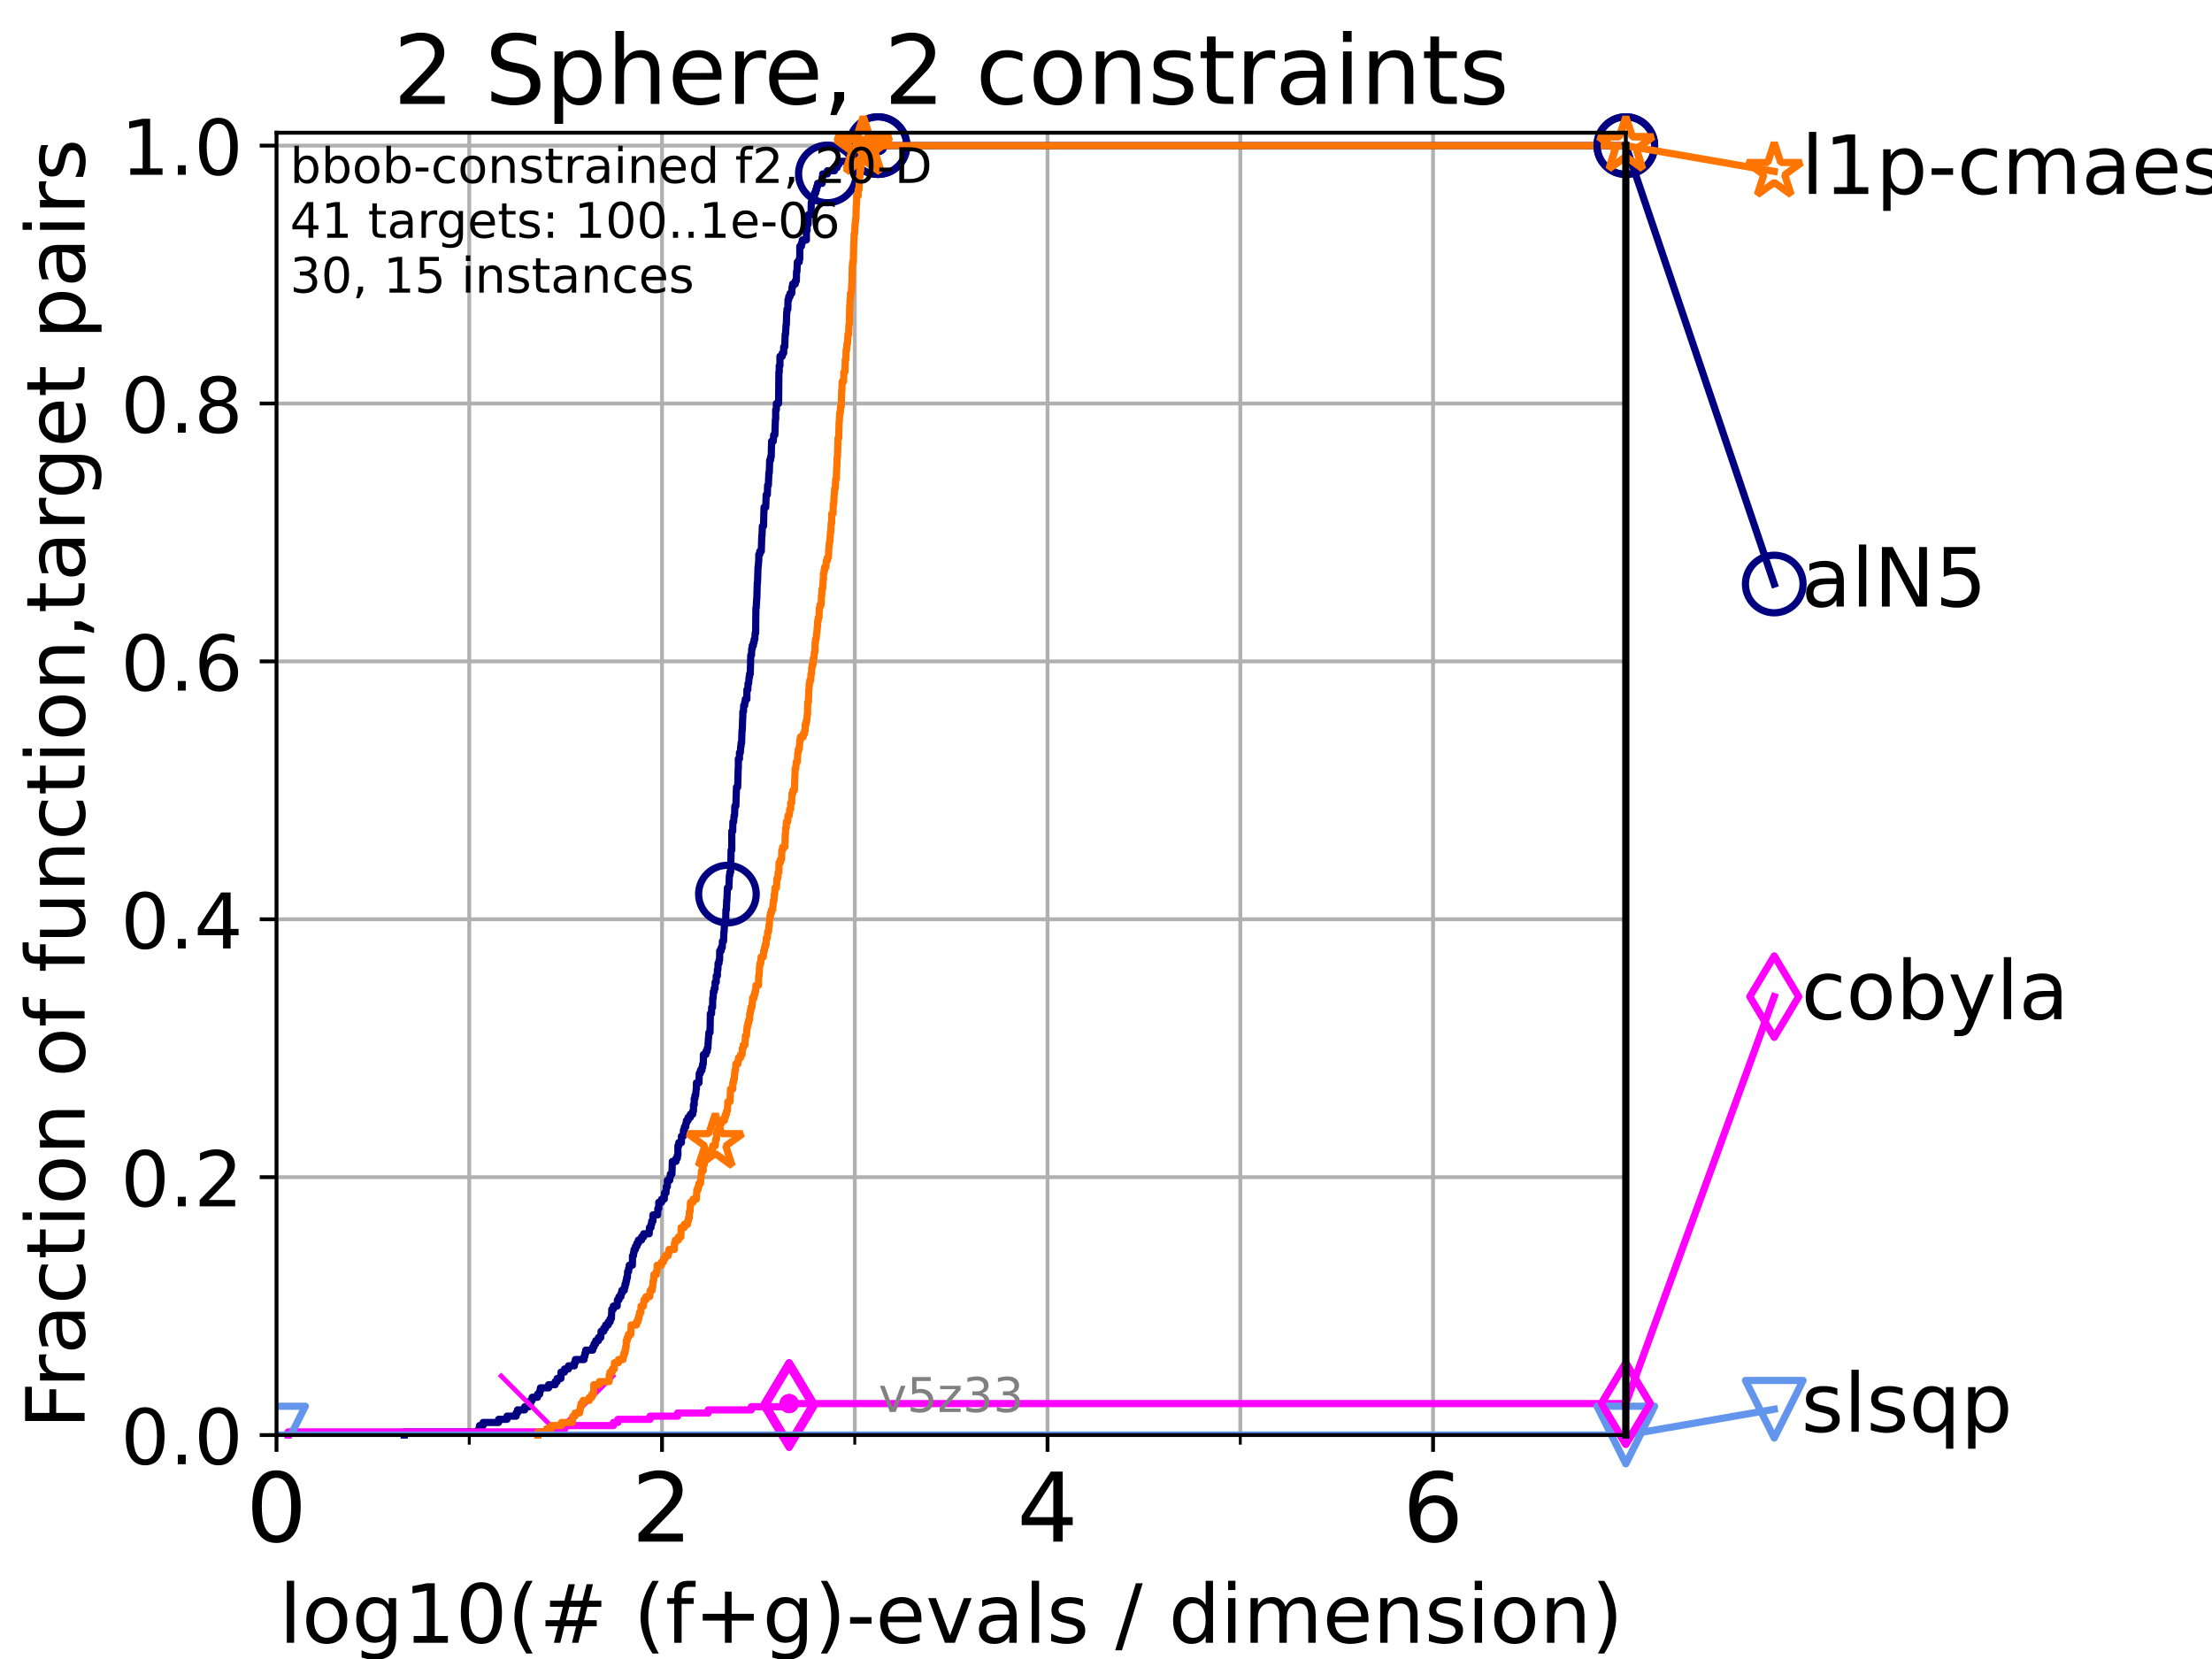 <?xml version="1.0" encoding="utf-8" standalone="no"?>
<!DOCTYPE svg PUBLIC "-//W3C//DTD SVG 1.1//EN"
  "http://www.w3.org/Graphics/SVG/1.1/DTD/svg11.dtd">
<!-- Created with matplotlib (https://matplotlib.org/) -->
<svg height="345.6pt" version="1.1" viewBox="0 0 460.8 345.6" width="460.8pt" xmlns="http://www.w3.org/2000/svg" xmlns:xlink="http://www.w3.org/1999/xlink">
 <defs>
  <style type="text/css">*{stroke-linecap:butt;stroke-linejoin:round;}</style>
 </defs>
 <g id="figure_1">
  <g id="patch_1">
   <path d="M 0 345.6 
L 460.8 345.6 
L 460.8 0 
L 0 0 
z
" style="fill:#ffffff;"/>
  </g>
  <g id="axes_1">
   <g id="patch_2">
    <path d="M 57.6 298.944 
L 338.688 298.944 
L 338.688 27.648 
L 57.6 27.648 
z
" style="fill:#ffffff;"/>
   </g>
   <g id="matplotlib.axis_1">
    <g id="xtick_1">
     <g id="line2d_1">
      <path clip-path="url(#p25b62417e4)" d="M 57.6 298.944 
L 57.6 27.648 
" style="fill:none;stroke:#b0b0b0;stroke-linecap:square;stroke-width:0.8;"/>
     </g>
     <g id="line2d_2">
      <defs>
       <path d="M 0 0 
L 0 3.5 
" id="m734822e9e5" style="stroke:#000000;stroke-width:0.8;"/>
      </defs>
      <g>
       <use style="stroke:#000000;stroke-width:0.8;" x="57.6" xlink:href="#m734822e9e5" y="298.944"/>
      </g>
     </g>
     <g id="text_1">
      <!-- 0 -->
      <g transform="translate(51.237 321.141)scale(0.2 -0.2)">
       <defs>
        <path d="M 31.781 66.406 
Q 24.172 66.406 20.328 58.906 
Q 16.5 51.422 16.5 36.375 
Q 16.5 21.391 20.328 13.891 
Q 24.172 6.391 31.781 6.391 
Q 39.453 6.391 43.281 13.891 
Q 47.125 21.391 47.125 36.375 
Q 47.125 51.422 43.281 58.906 
Q 39.453 66.406 31.781 66.406 
z
M 31.781 74.219 
Q 44.047 74.219 50.516 64.516 
Q 56.984 54.828 56.984 36.375 
Q 56.984 17.969 50.516 8.266 
Q 44.047 -1.422 31.781 -1.422 
Q 19.531 -1.422 13.062 8.266 
Q 6.594 17.969 6.594 36.375 
Q 6.594 54.828 13.062 64.516 
Q 19.531 74.219 31.781 74.219 
z
" id="DejaVuSans-48"/>
       </defs>
       <use xlink:href="#DejaVuSans-48"/>
      </g>
     </g>
    </g>
    <g id="xtick_2">
     <g id="line2d_3">
      <path clip-path="url(#p25b62417e4)" d="M 137.911 298.944 
L 137.911 27.648 
" style="fill:none;stroke:#b0b0b0;stroke-linecap:square;stroke-width:0.8;"/>
     </g>
     <g id="line2d_4">
      <g>
       <use style="stroke:#000000;stroke-width:0.8;" x="137.911" xlink:href="#m734822e9e5" y="298.944"/>
      </g>
     </g>
     <g id="text_2">
      <!-- 2 -->
      <g transform="translate(131.548 321.141)scale(0.2 -0.2)">
       <defs>
        <path d="M 19.188 8.297 
L 53.609 8.297 
L 53.609 0 
L 7.328 0 
L 7.328 8.297 
Q 12.938 14.109 22.625 23.891 
Q 32.328 33.688 34.812 36.531 
Q 39.547 41.844 41.422 45.531 
Q 43.312 49.219 43.312 52.781 
Q 43.312 58.594 39.234 62.25 
Q 35.156 65.922 28.609 65.922 
Q 23.969 65.922 18.812 64.312 
Q 13.672 62.703 7.812 59.422 
L 7.812 69.391 
Q 13.766 71.781 18.938 73 
Q 24.125 74.219 28.422 74.219 
Q 39.75 74.219 46.484 68.547 
Q 53.219 62.891 53.219 53.422 
Q 53.219 48.922 51.531 44.891 
Q 49.859 40.875 45.406 35.406 
Q 44.188 33.984 37.641 27.219 
Q 31.109 20.453 19.188 8.297 
z
" id="DejaVuSans-50"/>
       </defs>
       <use xlink:href="#DejaVuSans-50"/>
      </g>
     </g>
    </g>
    <g id="xtick_3">
     <g id="line2d_5">
      <path clip-path="url(#p25b62417e4)" d="M 218.222 298.944 
L 218.222 27.648 
" style="fill:none;stroke:#b0b0b0;stroke-linecap:square;stroke-width:0.8;"/>
     </g>
     <g id="line2d_6">
      <g>
       <use style="stroke:#000000;stroke-width:0.8;" x="218.222" xlink:href="#m734822e9e5" y="298.944"/>
      </g>
     </g>
     <g id="text_3">
      <!-- 4 -->
      <g transform="translate(211.859 321.141)scale(0.2 -0.2)">
       <defs>
        <path d="M 37.797 64.312 
L 12.891 25.391 
L 37.797 25.391 
z
M 35.203 72.906 
L 47.609 72.906 
L 47.609 25.391 
L 58.016 25.391 
L 58.016 17.188 
L 47.609 17.188 
L 47.609 0 
L 37.797 0 
L 37.797 17.188 
L 4.891 17.188 
L 4.891 26.703 
z
" id="DejaVuSans-52"/>
       </defs>
       <use xlink:href="#DejaVuSans-52"/>
      </g>
     </g>
    </g>
    <g id="xtick_4">
     <g id="line2d_7">
      <path clip-path="url(#p25b62417e4)" d="M 298.533 298.944 
L 298.533 27.648 
" style="fill:none;stroke:#b0b0b0;stroke-linecap:square;stroke-width:0.8;"/>
     </g>
     <g id="line2d_8">
      <g>
       <use style="stroke:#000000;stroke-width:0.8;" x="298.533" xlink:href="#m734822e9e5" y="298.944"/>
      </g>
     </g>
     <g id="text_4">
      <!-- 6 -->
      <g transform="translate(292.17 321.141)scale(0.2 -0.2)">
       <defs>
        <path d="M 33.016 40.375 
Q 26.375 40.375 22.484 35.828 
Q 18.609 31.297 18.609 23.391 
Q 18.609 15.531 22.484 10.953 
Q 26.375 6.391 33.016 6.391 
Q 39.656 6.391 43.531 10.953 
Q 47.406 15.531 47.406 23.391 
Q 47.406 31.297 43.531 35.828 
Q 39.656 40.375 33.016 40.375 
z
M 52.594 71.297 
L 52.594 62.312 
Q 48.875 64.062 45.094 64.984 
Q 41.312 65.922 37.594 65.922 
Q 27.828 65.922 22.672 59.328 
Q 17.531 52.734 16.797 39.406 
Q 19.672 43.656 24.016 45.922 
Q 28.375 48.188 33.594 48.188 
Q 44.578 48.188 50.953 41.516 
Q 57.328 34.859 57.328 23.391 
Q 57.328 12.156 50.688 5.359 
Q 44.047 -1.422 33.016 -1.422 
Q 20.359 -1.422 13.672 8.266 
Q 6.984 17.969 6.984 36.375 
Q 6.984 53.656 15.188 63.938 
Q 23.391 74.219 37.203 74.219 
Q 40.922 74.219 44.703 73.484 
Q 48.484 72.75 52.594 71.297 
z
" id="DejaVuSans-54"/>
       </defs>
       <use xlink:href="#DejaVuSans-54"/>
      </g>
     </g>
    </g>
    <g id="xtick_5">
     <g id="line2d_9">
      <path clip-path="url(#p25b62417e4)" d="M 97.755 298.944 
L 97.755 27.648 
" style="fill:none;stroke:#b0b0b0;stroke-linecap:square;stroke-width:0.8;"/>
     </g>
     <g id="line2d_10">
      <defs>
       <path d="M 0 0 
L 0 2 
" id="m3763821a5a" style="stroke:#000000;stroke-width:0.6;"/>
      </defs>
      <g>
       <use style="stroke:#000000;stroke-width:0.6;" x="97.755" xlink:href="#m3763821a5a" y="298.944"/>
      </g>
     </g>
    </g>
    <g id="xtick_6">
     <g id="line2d_11">
      <path clip-path="url(#p25b62417e4)" d="M 178.066 298.944 
L 178.066 27.648 
" style="fill:none;stroke:#b0b0b0;stroke-linecap:square;stroke-width:0.8;"/>
     </g>
     <g id="line2d_12">
      <g>
       <use style="stroke:#000000;stroke-width:0.6;" x="178.066" xlink:href="#m3763821a5a" y="298.944"/>
      </g>
     </g>
    </g>
    <g id="xtick_7">
     <g id="line2d_13">
      <path clip-path="url(#p25b62417e4)" d="M 258.377 298.944 
L 258.377 27.648 
" style="fill:none;stroke:#b0b0b0;stroke-linecap:square;stroke-width:0.8;"/>
     </g>
     <g id="line2d_14">
      <g>
       <use style="stroke:#000000;stroke-width:0.6;" x="258.377" xlink:href="#m3763821a5a" y="298.944"/>
      </g>
     </g>
    </g>
    <g id="xtick_8">
     <g id="line2d_15">
      <path clip-path="url(#p25b62417e4)" d="M 338.688 298.944 
L 338.688 27.648 
" style="fill:none;stroke:#b0b0b0;stroke-linecap:square;stroke-width:0.8;"/>
     </g>
     <g id="line2d_16">
      <g>
       <use style="stroke:#000000;stroke-width:0.6;" x="338.688" xlink:href="#m3763821a5a" y="298.944"/>
      </g>
     </g>
    </g>
    <g id="text_5">
     <!-- log10(# (f+g)-evals / dimension) -->
     <g transform="translate(58.145 342.218)scale(0.17 -0.17)">
      <defs>
       <path d="M 9.422 75.984 
L 18.406 75.984 
L 18.406 0 
L 9.422 0 
z
" id="DejaVuSans-108"/>
       <path d="M 30.609 48.391 
Q 23.391 48.391 19.188 42.75 
Q 14.984 37.109 14.984 27.297 
Q 14.984 17.484 19.156 11.844 
Q 23.344 6.203 30.609 6.203 
Q 37.797 6.203 41.984 11.859 
Q 46.188 17.531 46.188 27.297 
Q 46.188 37.016 41.984 42.703 
Q 37.797 48.391 30.609 48.391 
z
M 30.609 56 
Q 42.328 56 49.016 48.375 
Q 55.719 40.766 55.719 27.297 
Q 55.719 13.875 49.016 6.219 
Q 42.328 -1.422 30.609 -1.422 
Q 18.844 -1.422 12.172 6.219 
Q 5.516 13.875 5.516 27.297 
Q 5.516 40.766 12.172 48.375 
Q 18.844 56 30.609 56 
z
" id="DejaVuSans-111"/>
       <path d="M 45.406 27.984 
Q 45.406 37.75 41.375 43.109 
Q 37.359 48.484 30.078 48.484 
Q 22.859 48.484 18.828 43.109 
Q 14.797 37.75 14.797 27.984 
Q 14.797 18.266 18.828 12.891 
Q 22.859 7.516 30.078 7.516 
Q 37.359 7.516 41.375 12.891 
Q 45.406 18.266 45.406 27.984 
z
M 54.391 6.781 
Q 54.391 -7.172 48.188 -13.984 
Q 42 -20.797 29.203 -20.797 
Q 24.469 -20.797 20.266 -20.094 
Q 16.062 -19.391 12.109 -17.922 
L 12.109 -9.188 
Q 16.062 -11.328 19.922 -12.344 
Q 23.781 -13.375 27.781 -13.375 
Q 36.625 -13.375 41.016 -8.766 
Q 45.406 -4.156 45.406 5.172 
L 45.406 9.625 
Q 42.625 4.781 38.281 2.391 
Q 33.938 0 27.875 0 
Q 17.828 0 11.672 7.656 
Q 5.516 15.328 5.516 27.984 
Q 5.516 40.672 11.672 48.328 
Q 17.828 56 27.875 56 
Q 33.938 56 38.281 53.609 
Q 42.625 51.219 45.406 46.391 
L 45.406 54.688 
L 54.391 54.688 
z
" id="DejaVuSans-103"/>
       <path d="M 12.406 8.297 
L 28.516 8.297 
L 28.516 63.922 
L 10.984 60.406 
L 10.984 69.391 
L 28.422 72.906 
L 38.281 72.906 
L 38.281 8.297 
L 54.391 8.297 
L 54.391 0 
L 12.406 0 
z
" id="DejaVuSans-49"/>
       <path d="M 31 75.875 
Q 24.469 64.656 21.281 53.656 
Q 18.109 42.672 18.109 31.391 
Q 18.109 20.125 21.312 9.062 
Q 24.516 -2 31 -13.188 
L 23.188 -13.188 
Q 15.875 -1.703 12.234 9.375 
Q 8.594 20.453 8.594 31.391 
Q 8.594 42.281 12.203 53.312 
Q 15.828 64.359 23.188 75.875 
z
" id="DejaVuSans-40"/>
       <path d="M 51.125 44 
L 36.922 44 
L 32.812 27.688 
L 47.125 27.688 
z
M 43.797 71.781 
L 38.719 51.516 
L 52.984 51.516 
L 58.109 71.781 
L 65.922 71.781 
L 60.891 51.516 
L 76.125 51.516 
L 76.125 44 
L 58.984 44 
L 54.984 27.688 
L 70.516 27.688 
L 70.516 20.219 
L 53.078 20.219 
L 48 0 
L 40.188 0 
L 45.219 20.219 
L 30.906 20.219 
L 25.875 0 
L 18.016 0 
L 23.094 20.219 
L 7.719 20.219 
L 7.719 27.688 
L 24.906 27.688 
L 29 44 
L 13.281 44 
L 13.281 51.516 
L 30.906 51.516 
L 35.891 71.781 
z
" id="DejaVuSans-35"/>
       <path id="DejaVuSans-32"/>
       <path d="M 37.109 75.984 
L 37.109 68.5 
L 28.516 68.5 
Q 23.688 68.5 21.797 66.547 
Q 19.922 64.594 19.922 59.516 
L 19.922 54.688 
L 34.719 54.688 
L 34.719 47.703 
L 19.922 47.703 
L 19.922 0 
L 10.891 0 
L 10.891 47.703 
L 2.297 47.703 
L 2.297 54.688 
L 10.891 54.688 
L 10.891 58.5 
Q 10.891 67.625 15.141 71.797 
Q 19.391 75.984 28.609 75.984 
z
" id="DejaVuSans-102"/>
       <path d="M 46 62.703 
L 46 35.5 
L 73.188 35.5 
L 73.188 27.203 
L 46 27.203 
L 46 0 
L 37.797 0 
L 37.797 27.203 
L 10.594 27.203 
L 10.594 35.5 
L 37.797 35.5 
L 37.797 62.703 
z
" id="DejaVuSans-43"/>
       <path d="M 8.016 75.875 
L 15.828 75.875 
Q 23.141 64.359 26.781 53.312 
Q 30.422 42.281 30.422 31.391 
Q 30.422 20.453 26.781 9.375 
Q 23.141 -1.703 15.828 -13.188 
L 8.016 -13.188 
Q 14.5 -2 17.703 9.062 
Q 20.906 20.125 20.906 31.391 
Q 20.906 42.672 17.703 53.656 
Q 14.5 64.656 8.016 75.875 
z
" id="DejaVuSans-41"/>
       <path d="M 4.891 31.391 
L 31.203 31.391 
L 31.203 23.391 
L 4.891 23.391 
z
" id="DejaVuSans-45"/>
       <path d="M 56.203 29.594 
L 56.203 25.203 
L 14.891 25.203 
Q 15.484 15.922 20.484 11.062 
Q 25.484 6.203 34.422 6.203 
Q 39.594 6.203 44.453 7.469 
Q 49.312 8.734 54.109 11.281 
L 54.109 2.781 
Q 49.266 0.734 44.188 -0.344 
Q 39.109 -1.422 33.891 -1.422 
Q 20.797 -1.422 13.156 6.188 
Q 5.516 13.812 5.516 26.812 
Q 5.516 40.234 12.766 48.109 
Q 20.016 56 32.328 56 
Q 43.359 56 49.781 48.891 
Q 56.203 41.797 56.203 29.594 
z
M 47.219 32.234 
Q 47.125 39.594 43.094 43.984 
Q 39.062 48.391 32.422 48.391 
Q 24.906 48.391 20.391 44.141 
Q 15.875 39.891 15.188 32.172 
z
" id="DejaVuSans-101"/>
       <path d="M 2.984 54.688 
L 12.5 54.688 
L 29.594 8.797 
L 46.688 54.688 
L 56.203 54.688 
L 35.688 0 
L 23.484 0 
z
" id="DejaVuSans-118"/>
       <path d="M 34.281 27.484 
Q 23.391 27.484 19.188 25 
Q 14.984 22.516 14.984 16.5 
Q 14.984 11.719 18.141 8.906 
Q 21.297 6.109 26.703 6.109 
Q 34.188 6.109 38.703 11.406 
Q 43.219 16.703 43.219 25.484 
L 43.219 27.484 
z
M 52.203 31.203 
L 52.203 0 
L 43.219 0 
L 43.219 8.297 
Q 40.141 3.328 35.547 0.953 
Q 30.953 -1.422 24.312 -1.422 
Q 15.922 -1.422 10.953 3.297 
Q 6 8.016 6 15.922 
Q 6 25.141 12.172 29.828 
Q 18.359 34.516 30.609 34.516 
L 43.219 34.516 
L 43.219 35.406 
Q 43.219 41.609 39.141 45 
Q 35.062 48.391 27.688 48.391 
Q 23 48.391 18.547 47.266 
Q 14.109 46.141 10.016 43.891 
L 10.016 52.203 
Q 14.938 54.109 19.578 55.047 
Q 24.219 56 28.609 56 
Q 40.484 56 46.344 49.844 
Q 52.203 43.703 52.203 31.203 
z
" id="DejaVuSans-97"/>
       <path d="M 44.281 53.078 
L 44.281 44.578 
Q 40.484 46.531 36.375 47.5 
Q 32.281 48.484 27.875 48.484 
Q 21.188 48.484 17.844 46.438 
Q 14.5 44.391 14.5 40.281 
Q 14.5 37.156 16.891 35.375 
Q 19.281 33.594 26.516 31.984 
L 29.594 31.297 
Q 39.156 29.25 43.188 25.516 
Q 47.219 21.781 47.219 15.094 
Q 47.219 7.469 41.188 3.016 
Q 35.156 -1.422 24.609 -1.422 
Q 20.219 -1.422 15.453 -0.562 
Q 10.688 0.297 5.422 2 
L 5.422 11.281 
Q 10.406 8.688 15.234 7.391 
Q 20.062 6.109 24.812 6.109 
Q 31.156 6.109 34.562 8.281 
Q 37.984 10.453 37.984 14.406 
Q 37.984 18.062 35.516 20.016 
Q 33.062 21.969 24.703 23.781 
L 21.578 24.516 
Q 13.234 26.266 9.516 29.906 
Q 5.812 33.547 5.812 39.891 
Q 5.812 47.609 11.281 51.797 
Q 16.75 56 26.812 56 
Q 31.781 56 36.172 55.266 
Q 40.578 54.547 44.281 53.078 
z
" id="DejaVuSans-115"/>
       <path d="M 25.391 72.906 
L 33.688 72.906 
L 8.297 -9.281 
L 0 -9.281 
z
" id="DejaVuSans-47"/>
       <path d="M 45.406 46.391 
L 45.406 75.984 
L 54.391 75.984 
L 54.391 0 
L 45.406 0 
L 45.406 8.203 
Q 42.578 3.328 38.25 0.953 
Q 33.938 -1.422 27.875 -1.422 
Q 17.969 -1.422 11.734 6.484 
Q 5.516 14.406 5.516 27.297 
Q 5.516 40.188 11.734 48.094 
Q 17.969 56 27.875 56 
Q 33.938 56 38.25 53.625 
Q 42.578 51.266 45.406 46.391 
z
M 14.797 27.297 
Q 14.797 17.391 18.875 11.75 
Q 22.953 6.109 30.078 6.109 
Q 37.203 6.109 41.297 11.75 
Q 45.406 17.391 45.406 27.297 
Q 45.406 37.203 41.297 42.844 
Q 37.203 48.484 30.078 48.484 
Q 22.953 48.484 18.875 42.844 
Q 14.797 37.203 14.797 27.297 
z
" id="DejaVuSans-100"/>
       <path d="M 9.422 54.688 
L 18.406 54.688 
L 18.406 0 
L 9.422 0 
z
M 9.422 75.984 
L 18.406 75.984 
L 18.406 64.594 
L 9.422 64.594 
z
" id="DejaVuSans-105"/>
       <path d="M 52 44.188 
Q 55.375 50.25 60.062 53.125 
Q 64.75 56 71.094 56 
Q 79.641 56 84.281 50.016 
Q 88.922 44.047 88.922 33.016 
L 88.922 0 
L 79.891 0 
L 79.891 32.719 
Q 79.891 40.578 77.094 44.375 
Q 74.312 48.188 68.609 48.188 
Q 61.625 48.188 57.562 43.547 
Q 53.516 38.922 53.516 30.906 
L 53.516 0 
L 44.484 0 
L 44.484 32.719 
Q 44.484 40.625 41.703 44.406 
Q 38.922 48.188 33.109 48.188 
Q 26.219 48.188 22.156 43.531 
Q 18.109 38.875 18.109 30.906 
L 18.109 0 
L 9.078 0 
L 9.078 54.688 
L 18.109 54.688 
L 18.109 46.188 
Q 21.188 51.219 25.484 53.609 
Q 29.781 56 35.688 56 
Q 41.656 56 45.828 52.969 
Q 50 49.953 52 44.188 
z
" id="DejaVuSans-109"/>
       <path d="M 54.891 33.016 
L 54.891 0 
L 45.906 0 
L 45.906 32.719 
Q 45.906 40.484 42.875 44.328 
Q 39.844 48.188 33.797 48.188 
Q 26.516 48.188 22.312 43.547 
Q 18.109 38.922 18.109 30.906 
L 18.109 0 
L 9.078 0 
L 9.078 54.688 
L 18.109 54.688 
L 18.109 46.188 
Q 21.344 51.125 25.703 53.562 
Q 30.078 56 35.797 56 
Q 45.219 56 50.047 50.172 
Q 54.891 44.344 54.891 33.016 
z
" id="DejaVuSans-110"/>
      </defs>
      <use xlink:href="#DejaVuSans-108"/>
      <use x="27.783" xlink:href="#DejaVuSans-111"/>
      <use x="88.965" xlink:href="#DejaVuSans-103"/>
      <use x="152.441" xlink:href="#DejaVuSans-49"/>
      <use x="216.064" xlink:href="#DejaVuSans-48"/>
      <use x="279.688" xlink:href="#DejaVuSans-40"/>
      <use x="318.701" xlink:href="#DejaVuSans-35"/>
      <use x="402.49" xlink:href="#DejaVuSans-32"/>
      <use x="434.277" xlink:href="#DejaVuSans-40"/>
      <use x="473.291" xlink:href="#DejaVuSans-102"/>
      <use x="508.496" xlink:href="#DejaVuSans-43"/>
      <use x="592.285" xlink:href="#DejaVuSans-103"/>
      <use x="655.762" xlink:href="#DejaVuSans-41"/>
      <use x="694.775" xlink:href="#DejaVuSans-45"/>
      <use x="730.859" xlink:href="#DejaVuSans-101"/>
      <use x="792.383" xlink:href="#DejaVuSans-118"/>
      <use x="851.562" xlink:href="#DejaVuSans-97"/>
      <use x="912.842" xlink:href="#DejaVuSans-108"/>
      <use x="940.625" xlink:href="#DejaVuSans-115"/>
      <use x="992.725" xlink:href="#DejaVuSans-32"/>
      <use x="1024.512" xlink:href="#DejaVuSans-47"/>
      <use x="1058.203" xlink:href="#DejaVuSans-32"/>
      <use x="1089.99" xlink:href="#DejaVuSans-100"/>
      <use x="1153.467" xlink:href="#DejaVuSans-105"/>
      <use x="1181.25" xlink:href="#DejaVuSans-109"/>
      <use x="1278.662" xlink:href="#DejaVuSans-101"/>
      <use x="1340.186" xlink:href="#DejaVuSans-110"/>
      <use x="1403.564" xlink:href="#DejaVuSans-115"/>
      <use x="1455.664" xlink:href="#DejaVuSans-105"/>
      <use x="1483.447" xlink:href="#DejaVuSans-111"/>
      <use x="1544.629" xlink:href="#DejaVuSans-110"/>
      <use x="1608.008" xlink:href="#DejaVuSans-41"/>
     </g>
    </g>
   </g>
   <g id="matplotlib.axis_2">
    <g id="ytick_1">
     <g id="line2d_17">
      <path clip-path="url(#p25b62417e4)" d="M 57.6 298.944 
L 338.688 298.944 
" style="fill:none;stroke:#b0b0b0;stroke-linecap:square;stroke-width:0.8;"/>
     </g>
     <g id="line2d_18">
      <defs>
       <path d="M 0 0 
L -3.5 0 
" id="mb246e66cb3" style="stroke:#000000;stroke-width:0.8;"/>
      </defs>
      <g>
       <use style="stroke:#000000;stroke-width:0.8;" x="57.6" xlink:href="#mb246e66cb3" y="298.944"/>
      </g>
     </g>
     <g id="text_6">
      <!-- 0.0 -->
      <g transform="translate(25.155 305.023)scale(0.16 -0.16)">
       <defs>
        <path d="M 10.688 12.406 
L 21 12.406 
L 21 0 
L 10.688 0 
z
" id="DejaVuSans-46"/>
       </defs>
       <use xlink:href="#DejaVuSans-48"/>
       <use x="63.623" xlink:href="#DejaVuSans-46"/>
       <use x="95.41" xlink:href="#DejaVuSans-48"/>
      </g>
     </g>
    </g>
    <g id="ytick_2">
     <g id="line2d_19">
      <path clip-path="url(#p25b62417e4)" d="M 57.6 245.222 
L 338.688 245.222 
" style="fill:none;stroke:#b0b0b0;stroke-linecap:square;stroke-width:0.8;"/>
     </g>
     <g id="line2d_20">
      <g>
       <use style="stroke:#000000;stroke-width:0.8;" x="57.6" xlink:href="#mb246e66cb3" y="245.222"/>
      </g>
     </g>
     <g id="text_7">
      <!-- 0.2 -->
      <g transform="translate(25.155 251.301)scale(0.16 -0.16)">
       <use xlink:href="#DejaVuSans-48"/>
       <use x="63.623" xlink:href="#DejaVuSans-46"/>
       <use x="95.41" xlink:href="#DejaVuSans-50"/>
      </g>
     </g>
    </g>
    <g id="ytick_3">
     <g id="line2d_21">
      <path clip-path="url(#p25b62417e4)" d="M 57.6 191.5 
L 338.688 191.5 
" style="fill:none;stroke:#b0b0b0;stroke-linecap:square;stroke-width:0.8;"/>
     </g>
     <g id="line2d_22">
      <g>
       <use style="stroke:#000000;stroke-width:0.8;" x="57.6" xlink:href="#mb246e66cb3" y="191.5"/>
      </g>
     </g>
     <g id="text_8">
      <!-- 0.4 -->
      <g transform="translate(25.155 197.579)scale(0.16 -0.16)">
       <use xlink:href="#DejaVuSans-48"/>
       <use x="63.623" xlink:href="#DejaVuSans-46"/>
       <use x="95.41" xlink:href="#DejaVuSans-52"/>
      </g>
     </g>
    </g>
    <g id="ytick_4">
     <g id="line2d_23">
      <path clip-path="url(#p25b62417e4)" d="M 57.6 137.778 
L 338.688 137.778 
" style="fill:none;stroke:#b0b0b0;stroke-linecap:square;stroke-width:0.8;"/>
     </g>
     <g id="line2d_24">
      <g>
       <use style="stroke:#000000;stroke-width:0.8;" x="57.6" xlink:href="#mb246e66cb3" y="137.778"/>
      </g>
     </g>
     <g id="text_9">
      <!-- 0.6 -->
      <g transform="translate(25.155 143.857)scale(0.16 -0.16)">
       <use xlink:href="#DejaVuSans-48"/>
       <use x="63.623" xlink:href="#DejaVuSans-46"/>
       <use x="95.41" xlink:href="#DejaVuSans-54"/>
      </g>
     </g>
    </g>
    <g id="ytick_5">
     <g id="line2d_25">
      <path clip-path="url(#p25b62417e4)" d="M 57.6 84.056 
L 338.688 84.056 
" style="fill:none;stroke:#b0b0b0;stroke-linecap:square;stroke-width:0.8;"/>
     </g>
     <g id="line2d_26">
      <g>
       <use style="stroke:#000000;stroke-width:0.8;" x="57.6" xlink:href="#mb246e66cb3" y="84.056"/>
      </g>
     </g>
     <g id="text_10">
      <!-- 0.8 -->
      <g transform="translate(25.155 90.135)scale(0.16 -0.16)">
       <defs>
        <path d="M 31.781 34.625 
Q 24.75 34.625 20.719 30.859 
Q 16.703 27.094 16.703 20.516 
Q 16.703 13.922 20.719 10.156 
Q 24.75 6.391 31.781 6.391 
Q 38.812 6.391 42.859 10.172 
Q 46.922 13.969 46.922 20.516 
Q 46.922 27.094 42.891 30.859 
Q 38.875 34.625 31.781 34.625 
z
M 21.922 38.812 
Q 15.578 40.375 12.031 44.719 
Q 8.5 49.078 8.5 55.328 
Q 8.5 64.062 14.719 69.141 
Q 20.953 74.219 31.781 74.219 
Q 42.672 74.219 48.875 69.141 
Q 55.078 64.062 55.078 55.328 
Q 55.078 49.078 51.531 44.719 
Q 48 40.375 41.703 38.812 
Q 48.828 37.156 52.797 32.312 
Q 56.781 27.484 56.781 20.516 
Q 56.781 9.906 50.312 4.234 
Q 43.844 -1.422 31.781 -1.422 
Q 19.734 -1.422 13.25 4.234 
Q 6.781 9.906 6.781 20.516 
Q 6.781 27.484 10.781 32.312 
Q 14.797 37.156 21.922 38.812 
z
M 18.312 54.391 
Q 18.312 48.734 21.844 45.562 
Q 25.391 42.391 31.781 42.391 
Q 38.141 42.391 41.719 45.562 
Q 45.312 48.734 45.312 54.391 
Q 45.312 60.062 41.719 63.234 
Q 38.141 66.406 31.781 66.406 
Q 25.391 66.406 21.844 63.234 
Q 18.312 60.062 18.312 54.391 
z
" id="DejaVuSans-56"/>
       </defs>
       <use xlink:href="#DejaVuSans-48"/>
       <use x="63.623" xlink:href="#DejaVuSans-46"/>
       <use x="95.41" xlink:href="#DejaVuSans-56"/>
      </g>
     </g>
    </g>
    <g id="ytick_6">
     <g id="line2d_27">
      <path clip-path="url(#p25b62417e4)" d="M 57.6 30.334 
L 338.688 30.334 
" style="fill:none;stroke:#b0b0b0;stroke-linecap:square;stroke-width:0.8;"/>
     </g>
     <g id="line2d_28">
      <g>
       <use style="stroke:#000000;stroke-width:0.8;" x="57.6" xlink:href="#mb246e66cb3" y="30.334"/>
      </g>
     </g>
     <g id="text_11">
      <!-- 1.0 -->
      <g transform="translate(25.155 36.413)scale(0.16 -0.16)">
       <use xlink:href="#DejaVuSans-49"/>
       <use x="63.623" xlink:href="#DejaVuSans-46"/>
       <use x="95.41" xlink:href="#DejaVuSans-48"/>
      </g>
     </g>
    </g>
    <g id="text_12">
     <!-- Fraction of function,target pairs -->
     <g transform="translate(17.62 297.681)rotate(-90)scale(0.17 -0.17)">
      <defs>
       <path d="M 9.812 72.906 
L 51.703 72.906 
L 51.703 64.594 
L 19.672 64.594 
L 19.672 43.109 
L 48.578 43.109 
L 48.578 34.812 
L 19.672 34.812 
L 19.672 0 
L 9.812 0 
z
" id="DejaVuSans-70"/>
       <path d="M 41.109 46.297 
Q 39.594 47.172 37.812 47.578 
Q 36.031 48 33.891 48 
Q 26.266 48 22.188 43.047 
Q 18.109 38.094 18.109 28.812 
L 18.109 0 
L 9.078 0 
L 9.078 54.688 
L 18.109 54.688 
L 18.109 46.188 
Q 20.953 51.172 25.484 53.578 
Q 30.031 56 36.531 56 
Q 37.453 56 38.578 55.875 
Q 39.703 55.766 41.062 55.516 
z
" id="DejaVuSans-114"/>
       <path d="M 48.781 52.594 
L 48.781 44.188 
Q 44.969 46.297 41.141 47.344 
Q 37.312 48.391 33.406 48.391 
Q 24.656 48.391 19.812 42.844 
Q 14.984 37.312 14.984 27.297 
Q 14.984 17.281 19.812 11.734 
Q 24.656 6.203 33.406 6.203 
Q 37.312 6.203 41.141 7.25 
Q 44.969 8.297 48.781 10.406 
L 48.781 2.094 
Q 45.016 0.344 40.984 -0.531 
Q 36.969 -1.422 32.422 -1.422 
Q 20.062 -1.422 12.781 6.344 
Q 5.516 14.109 5.516 27.297 
Q 5.516 40.672 12.859 48.328 
Q 20.219 56 33.016 56 
Q 37.156 56 41.109 55.141 
Q 45.062 54.297 48.781 52.594 
z
" id="DejaVuSans-99"/>
       <path d="M 18.312 70.219 
L 18.312 54.688 
L 36.812 54.688 
L 36.812 47.703 
L 18.312 47.703 
L 18.312 18.016 
Q 18.312 11.328 20.141 9.422 
Q 21.969 7.516 27.594 7.516 
L 36.812 7.516 
L 36.812 0 
L 27.594 0 
Q 17.188 0 13.234 3.875 
Q 9.281 7.766 9.281 18.016 
L 9.281 47.703 
L 2.688 47.703 
L 2.688 54.688 
L 9.281 54.688 
L 9.281 70.219 
z
" id="DejaVuSans-116"/>
       <path d="M 8.5 21.578 
L 8.5 54.688 
L 17.484 54.688 
L 17.484 21.922 
Q 17.484 14.156 20.5 10.266 
Q 23.531 6.391 29.594 6.391 
Q 36.859 6.391 41.078 11.031 
Q 45.312 15.672 45.312 23.688 
L 45.312 54.688 
L 54.297 54.688 
L 54.297 0 
L 45.312 0 
L 45.312 8.406 
Q 42.047 3.422 37.719 1 
Q 33.406 -1.422 27.688 -1.422 
Q 18.266 -1.422 13.375 4.438 
Q 8.5 10.297 8.5 21.578 
z
M 31.109 56 
z
" id="DejaVuSans-117"/>
       <path d="M 11.719 12.406 
L 22.016 12.406 
L 22.016 4 
L 14.016 -11.625 
L 7.719 -11.625 
L 11.719 4 
z
" id="DejaVuSans-44"/>
       <path d="M 18.109 8.203 
L 18.109 -20.797 
L 9.078 -20.797 
L 9.078 54.688 
L 18.109 54.688 
L 18.109 46.391 
Q 20.953 51.266 25.266 53.625 
Q 29.594 56 35.594 56 
Q 45.562 56 51.781 48.094 
Q 58.016 40.188 58.016 27.297 
Q 58.016 14.406 51.781 6.484 
Q 45.562 -1.422 35.594 -1.422 
Q 29.594 -1.422 25.266 0.953 
Q 20.953 3.328 18.109 8.203 
z
M 48.688 27.297 
Q 48.688 37.203 44.609 42.844 
Q 40.531 48.484 33.406 48.484 
Q 26.266 48.484 22.188 42.844 
Q 18.109 37.203 18.109 27.297 
Q 18.109 17.391 22.188 11.75 
Q 26.266 6.109 33.406 6.109 
Q 40.531 6.109 44.609 11.75 
Q 48.688 17.391 48.688 27.297 
z
" id="DejaVuSans-112"/>
      </defs>
      <use xlink:href="#DejaVuSans-70"/>
      <use x="50.27" xlink:href="#DejaVuSans-114"/>
      <use x="91.383" xlink:href="#DejaVuSans-97"/>
      <use x="152.662" xlink:href="#DejaVuSans-99"/>
      <use x="207.643" xlink:href="#DejaVuSans-116"/>
      <use x="246.852" xlink:href="#DejaVuSans-105"/>
      <use x="274.635" xlink:href="#DejaVuSans-111"/>
      <use x="335.816" xlink:href="#DejaVuSans-110"/>
      <use x="399.195" xlink:href="#DejaVuSans-32"/>
      <use x="430.982" xlink:href="#DejaVuSans-111"/>
      <use x="492.164" xlink:href="#DejaVuSans-102"/>
      <use x="527.369" xlink:href="#DejaVuSans-32"/>
      <use x="559.156" xlink:href="#DejaVuSans-102"/>
      <use x="594.361" xlink:href="#DejaVuSans-117"/>
      <use x="657.74" xlink:href="#DejaVuSans-110"/>
      <use x="721.119" xlink:href="#DejaVuSans-99"/>
      <use x="776.1" xlink:href="#DejaVuSans-116"/>
      <use x="815.309" xlink:href="#DejaVuSans-105"/>
      <use x="843.092" xlink:href="#DejaVuSans-111"/>
      <use x="904.273" xlink:href="#DejaVuSans-110"/>
      <use x="967.652" xlink:href="#DejaVuSans-44"/>
      <use x="999.439" xlink:href="#DejaVuSans-116"/>
      <use x="1038.648" xlink:href="#DejaVuSans-97"/>
      <use x="1099.928" xlink:href="#DejaVuSans-114"/>
      <use x="1139.291" xlink:href="#DejaVuSans-103"/>
      <use x="1202.768" xlink:href="#DejaVuSans-101"/>
      <use x="1264.291" xlink:href="#DejaVuSans-116"/>
      <use x="1303.5" xlink:href="#DejaVuSans-32"/>
      <use x="1335.287" xlink:href="#DejaVuSans-112"/>
      <use x="1398.764" xlink:href="#DejaVuSans-97"/>
      <use x="1460.043" xlink:href="#DejaVuSans-105"/>
      <use x="1487.826" xlink:href="#DejaVuSans-114"/>
      <use x="1528.939" xlink:href="#DejaVuSans-115"/>
     </g>
    </g>
   </g>
   <g id="line2d_29">
    <defs>
     <path d="M 0 1.5 
C 0.398 1.5 0.779 1.342 1.061 1.061 
C 1.342 0.779 1.5 0.398 1.5 0 
C 1.5 -0.398 1.342 -0.779 1.061 -1.061 
C 0.779 -1.342 0.398 -1.5 0 -1.5 
C -0.398 -1.5 -0.779 -1.342 -1.061 -1.061 
C -1.342 -0.779 -1.5 -0.398 -1.5 0 
C -1.5 0.398 -1.342 0.779 -1.061 1.061 
C -0.779 1.342 -0.398 1.5 0 1.5 
z
" id="m8e66d6a0b9" style="stroke:#000080;"/>
    </defs>
    <g>
     <use style="fill:#000080;stroke:#000080;" x="182.904" xlink:href="#m8e66d6a0b9" y="30.334"/>
     <use style="fill:#000080;stroke:#000080;" x="182.904" xlink:href="#m8e66d6a0b9" y="30.334"/>
    </g>
   </g>
   <g id="line2d_30">
    <path d="M 84.213 298.944 
L 84.213 298.289 
L 99.732 298.289 
L 99.732 297.634 
L 99.887 297.634 
L 99.887 296.979 
L 100.642 296.979 
L 100.642 296.323 
L 103.871 296.323 
L 103.871 295.668 
L 105.622 295.668 
L 105.622 295.013 
L 107.515 295.013 
L 107.515 294.358 
L 107.811 294.358 
L 107.811 293.703 
L 109.312 293.703 
L 109.312 293.048 
L 110.189 293.048 
L 110.189 292.393 
L 110.527 292.393 
L 110.527 291.737 
L 110.86 291.737 
L 110.86 291.082 
L 111.975 291.082 
L 111.975 290.427 
L 112.432 290.427 
L 112.432 289.772 
L 112.581 289.772 
L 112.581 289.117 
L 114.284 289.117 
L 114.284 288.462 
L 115.649 288.462 
L 115.649 287.807 
L 116.081 287.807 
L 116.081 287.151 
L 116.856 287.151 
L 116.856 285.841 
L 117.598 285.841 
L 117.598 285.186 
L 118.417 285.186 
L 118.417 284.531 
L 119.652 284.531 
L 119.652 283.876 
L 119.85 283.876 
L 119.85 283.22 
L 121.668 283.22 
L 121.668 282.565 
L 121.844 282.565 
L 121.844 281.91 
L 122.018 281.91 
L 122.018 281.255 
L 123.474 281.255 
L 123.474 280.6 
L 123.751 280.6 
L 123.751 279.945 
L 124.101 279.945 
L 124.101 279.29 
L 124.669 279.29 
L 124.669 278.634 
L 125.147 278.634 
L 125.22 277.324 
L 125.788 277.324 
L 125.788 276.669 
L 126.168 276.669 
L 126.168 276.014 
L 126.707 276.014 
L 126.707 275.359 
L 127.1 275.359 
L 127.1 274.704 
L 127.358 274.704 
L 127.453 272.738 
L 127.768 272.738 
L 127.768 272.083 
L 128.561 272.083 
L 128.62 270.773 
L 128.944 270.773 
L 128.944 270.118 
L 129.348 270.118 
L 129.348 269.462 
L 129.546 269.462 
L 129.546 268.807 
L 130.046 268.807 
L 130.046 268.152 
L 130.209 268.152 
L 130.209 267.497 
L 130.398 267.497 
L 130.398 266.842 
L 130.532 266.842 
L 130.532 266.187 
L 130.691 266.187 
L 130.744 264.876 
L 130.953 264.876 
L 130.953 264.221 
L 131.082 264.221 
L 131.082 263.566 
L 131.74 263.566 
L 131.765 261.601 
L 131.963 261.601 
L 131.963 260.946 
L 132.085 260.946 
L 132.085 260.29 
L 132.375 260.29 
L 132.375 259.635 
L 132.683 259.635 
L 132.683 258.98 
L 132.987 258.98 
L 132.987 258.325 
L 133.645 258.325 
L 133.645 257.67 
L 134.085 257.67 
L 134.085 257.015 
L 135.24 257.015 
L 135.301 255.704 
L 135.622 255.704 
L 135.622 255.049 
L 135.761 255.049 
L 135.761 254.394 
L 136.015 254.394 
L 136.015 253.084 
L 136.998 253.084 
L 137.035 251.773 
L 137.235 251.773 
L 137.235 250.463 
L 137.823 250.463 
L 137.823 249.808 
L 138.375 249.808 
L 138.426 248.498 
L 138.745 248.498 
L 138.811 247.187 
L 139.025 247.187 
L 139.025 245.877 
L 139.525 245.877 
L 139.525 245.222 
L 139.652 245.222 
L 139.652 244.567 
L 139.98 244.567 
L 140.058 241.946 
L 140.827 241.946 
L 140.827 241.291 
L 141.105 241.291 
L 141.105 240.636 
L 141.221 240.636 
L 141.221 238.671 
L 141.407 238.671 
L 141.407 238.015 
L 141.955 238.015 
L 141.955 236.705 
L 142.311 236.705 
L 142.379 235.395 
L 142.58 235.395 
L 142.58 234.74 
L 142.858 234.74 
L 142.858 234.085 
L 142.989 234.085 
L 142.989 233.429 
L 143.337 233.429 
L 143.337 232.774 
L 143.816 232.774 
L 143.816 232.119 
L 144.306 232.119 
L 144.306 231.464 
L 144.463 231.464 
L 144.463 230.154 
L 144.618 230.154 
L 144.618 228.843 
L 144.771 228.843 
L 144.771 228.188 
L 144.924 228.188 
L 145.028 226.878 
L 145.075 226.878 
L 145.086 225.568 
L 145.61 225.568 
L 145.666 223.602 
L 145.91 223.602 
L 145.91 222.947 
L 146.238 222.947 
L 146.238 222.292 
L 146.378 222.292 
L 146.378 221.637 
L 146.506 221.637 
L 146.538 219.671 
L 147.062 219.671 
L 147.062 219.016 
L 147.328 219.016 
L 147.328 218.361 
L 147.46 218.361 
L 147.57 216.396 
L 147.59 216.396 
L 147.68 215.085 
L 147.908 215.085 
L 147.986 211.154 
L 148.229 211.154 
L 148.248 209.844 
L 148.44 209.844 
L 148.478 207.879 
L 148.573 207.879 
L 148.602 206.568 
L 148.78 206.568 
L 148.78 205.913 
L 148.966 205.913 
L 148.966 204.603 
L 149.205 204.603 
L 149.205 203.293 
L 149.441 203.293 
L 149.441 201.982 
L 149.557 201.982 
L 149.584 200.672 
L 149.788 200.672 
L 149.788 200.017 
L 149.903 200.017 
L 149.929 198.052 
L 150.241 198.052 
L 150.241 197.396 
L 150.463 197.396 
L 150.489 196.086 
L 150.725 196.086 
L 150.791 194.121 
L 150.85 194.121 
L 150.899 192.81 
L 150.982 192.81 
L 150.982 192.155 
L 151.171 192.155 
L 151.219 189.535 
L 151.317 189.535 
L 151.381 187.569 
L 151.43 187.569 
L 151.534 184.949 
L 151.842 184.949 
L 151.944 182.328 
L 152.037 182.328 
L 152.037 181.673 
L 152.207 181.673 
L 152.299 177.087 
L 152.444 177.087 
L 152.444 173.156 
L 152.64 173.156 
L 152.677 171.191 
L 152.833 171.191 
L 152.93 169.88 
L 153.025 169.88 
L 153.084 167.915 
L 153.294 167.915 
L 153.402 164.639 
L 153.417 164.639 
L 153.417 163.984 
L 153.673 163.984 
L 153.778 160.053 
L 153.806 160.053 
L 153.813 158.088 
L 154.043 158.088 
L 154.043 156.777 
L 154.222 156.777 
L 154.311 155.467 
L 154.372 155.467 
L 154.372 154.812 
L 154.487 154.812 
L 154.574 152.191 
L 154.621 152.191 
L 154.715 149.571 
L 154.741 149.571 
L 154.748 148.26 
L 154.88 148.26 
L 154.926 146.95 
L 155.135 146.95 
L 155.135 146.295 
L 155.258 146.295 
L 155.258 145.64 
L 155.59 145.64 
L 155.59 143.674 
L 155.786 143.674 
L 155.836 142.364 
L 155.966 142.364 
L 156.053 141.054 
L 156.145 141.054 
L 156.145 140.399 
L 156.291 140.399 
L 156.4 136.468 
L 156.557 136.468 
L 156.593 135.157 
L 156.706 135.157 
L 156.706 134.502 
L 156.936 134.502 
L 156.936 133.847 
L 157.093 133.847 
L 157.093 133.192 
L 157.238 133.192 
L 157.318 131.882 
L 157.415 131.882 
L 157.472 126.641 
L 157.529 126.641 
L 157.636 124.675 
L 157.664 124.675 
L 157.754 121.399 
L 157.804 121.399 
L 157.91 118.124 
L 157.937 118.124 
L 158.042 116.813 
L 158.07 116.813 
L 158.07 115.503 
L 158.277 115.503 
L 158.277 114.848 
L 158.594 114.848 
L 158.695 111.572 
L 158.743 111.572 
L 158.811 109.607 
L 159.057 109.607 
L 159.16 105.676 
L 159.517 105.676 
L 159.613 103.055 
L 159.853 103.055 
L 159.912 101.09 
L 160.064 101.09 
L 160.172 98.469 
L 160.259 98.469 
L 160.341 95.849 
L 160.528 95.849 
L 160.528 95.194 
L 160.656 95.194 
L 160.737 91.918 
L 161.1 91.918 
L 161.169 90.608 
L 161.42 90.608 
L 161.529 87.332 
L 161.587 87.332 
L 161.587 85.366 
L 161.73 85.366 
L 161.73 84.056 
L 162.195 84.056 
L 162.26 77.505 
L 162.329 77.505 
L 162.329 76.194 
L 162.475 76.194 
L 162.475 74.229 
L 162.954 74.229 
L 162.954 73.574 
L 163.255 73.574 
L 163.255 72.263 
L 163.477 72.263 
L 163.562 69.643 
L 163.642 69.643 
L 163.749 67.677 
L 163.808 67.677 
L 163.883 65.057 
L 163.946 65.057 
L 163.946 64.402 
L 164.121 64.402 
L 164.156 62.436 
L 164.311 62.436 
L 164.311 61.781 
L 164.577 61.781 
L 164.577 61.126 
L 164.936 61.126 
L 164.992 59.816 
L 165.117 59.816 
L 165.117 59.161 
L 165.676 59.161 
L 165.676 58.505 
L 165.894 58.505 
L 165.94 56.54 
L 166.017 56.54 
L 166.107 54.575 
L 166.501 54.575 
L 166.501 53.919 
L 166.612 53.919 
L 166.612 51.299 
L 166.958 51.299 
L 166.958 50.644 
L 167.126 50.644 
L 167.126 49.988 
L 167.986 49.988 
L 167.986 48.023 
L 168.131 48.023 
L 168.131 46.713 
L 168.337 46.713 
L 168.379 44.747 
L 168.947 44.747 
L 169.006 42.127 
L 169.198 42.127 
L 169.198 41.472 
L 169.557 41.472 
L 169.557 40.816 
L 169.685 40.816 
L 169.685 40.161 
L 169.937 40.161 
L 169.937 39.506 
L 170.138 39.506 
L 170.138 38.851 
L 170.33 38.851 
L 170.33 38.196 
L 171.271 38.196 
L 171.271 36.886 
L 171.387 36.886 
L 171.387 36.23 
L 172.357 36.23 
L 172.357 35.575 
L 173.838 35.575 
L 173.838 34.92 
L 174.385 34.92 
L 174.385 34.265 
L 174.758 34.265 
L 174.758 33.61 
L 177.096 33.61 
L 177.096 32.955 
L 177.454 32.955 
L 177.454 32.3 
L 178.449 32.3 
L 178.449 31.644 
L 179.561 31.644 
L 179.561 30.989 
L 182.904 30.989 
L 182.904 30.334 
L 338.688 30.334 
L 338.688 30.334 
" style="fill:none;stroke:#000080;stroke-linecap:square;stroke-width:1.5;"/>
   </g>
   <g id="line2d_31">
    <defs>
     <path d="M 0 6 
C 1.591 6 3.117 5.368 4.243 4.243 
C 5.368 3.117 6 1.591 6 0 
C 6 -1.591 5.368 -3.117 4.243 -4.243 
C 3.117 -5.368 1.591 -6 0 -6 
C -1.591 -6 -3.117 -5.368 -4.243 -4.243 
C -5.368 -3.117 -6 -1.591 -6 0 
C -6 1.591 -5.368 3.117 -4.243 4.243 
C -3.117 5.368 -1.591 6 0 6 
z
" id="md5323ec3e2" style="stroke:#000080;stroke-width:1.5;"/>
    </defs>
    <g>
     <use style="fill-opacity:0;stroke:#000080;stroke-width:1.5;" x="151.534" xlink:href="#md5323ec3e2" y="186.259"/>
     <use style="fill-opacity:0;stroke:#000080;stroke-width:1.5;" x="172.357" xlink:href="#md5323ec3e2" y="36.23"/>
     <use style="fill-opacity:0;stroke:#000080;stroke-width:1.5;" x="182.904" xlink:href="#md5323ec3e2" y="30.334"/>
     <use style="fill-opacity:0;stroke:#000080;stroke-width:1.5;" x="182.904" xlink:href="#md5323ec3e2" y="30.334"/>
     <use style="fill-opacity:0;stroke:#000080;stroke-width:1.5;" x="338.688" xlink:href="#md5323ec3e2" y="30.334"/>
    </g>
   </g>
   <g id="line2d_32">
    <path style="fill:none;stroke:#000080;stroke-linecap:square;stroke-width:1.5;"/>
    <g/>
   </g>
   <g id="line2d_33">
    <defs>
     <path d="M 0 1.5 
C 0.398 1.5 0.779 1.342 1.061 1.061 
C 1.342 0.779 1.5 0.398 1.5 0 
C 1.5 -0.398 1.342 -0.779 1.061 -1.061 
C 0.779 -1.342 0.398 -1.5 0 -1.5 
C -0.398 -1.5 -0.779 -1.342 -1.061 -1.061 
C -1.342 -0.779 -1.5 -0.398 -1.5 0 
C -1.5 0.398 -1.342 0.779 -1.061 1.061 
C -0.779 1.342 -0.398 1.5 0 1.5 
z
" id="ma0a493dd71" style="stroke:#ff00ff;"/>
    </defs>
    <g>
     <use style="fill:#ff00ff;stroke:#ff00ff;" x="164.391" xlink:href="#ma0a493dd71" y="292.393"/>
     <use style="fill:#ff00ff;stroke:#ff00ff;" x="164.391" xlink:href="#ma0a493dd71" y="292.393"/>
    </g>
   </g>
   <g id="line2d_34">
    <path d="M 60.037 298.944 
L 60.037 298.289 
L 116.739 298.289 
L 116.739 297.634 
L 117.682 297.634 
L 117.682 296.979 
L 127.784 296.979 
L 127.784 296.323 
L 128.724 296.323 
L 128.724 295.668 
L 135.412 295.668 
L 135.412 295.013 
L 141.163 295.013 
L 141.163 294.358 
L 147.53 294.358 
L 147.53 293.703 
L 156.506 293.703 
L 156.506 293.048 
L 164.391 293.048 
L 164.391 292.393 
L 338.688 292.393 
" style="fill:none;stroke:#ff00ff;stroke-linecap:square;stroke-width:1.5;"/>
   </g>
   <g id="line2d_35">
    <defs>
     <path d="M -0 8.485 
L 5.091 0 
L 0 -8.485 
L -5.091 -0 
z
" id="m52658ae148" style="stroke:#ff00ff;stroke-linejoin:miter;stroke-width:1.5;"/>
    </defs>
    <g>
     <use style="fill-opacity:0;stroke:#ff00ff;stroke-linejoin:miter;stroke-width:1.5;" x="164.391" xlink:href="#m52658ae148" y="293.048"/>
     <use style="fill-opacity:0;stroke:#ff00ff;stroke-linejoin:miter;stroke-width:1.5;" x="164.391" xlink:href="#m52658ae148" y="292.393"/>
     <use style="fill-opacity:0;stroke:#ff00ff;stroke-linejoin:miter;stroke-width:1.5;" x="164.391" xlink:href="#m52658ae148" y="292.393"/>
     <use style="fill-opacity:0;stroke:#ff00ff;stroke-linejoin:miter;stroke-width:1.5;" x="164.391" xlink:href="#m52658ae148" y="292.393"/>
     <use style="fill-opacity:0;stroke:#ff00ff;stroke-linejoin:miter;stroke-width:1.5;" x="338.688" xlink:href="#m52658ae148" y="292.393"/>
    </g>
   </g>
   <g id="line2d_36">
    <path style="fill:none;stroke:#ff00ff;stroke-linecap:square;stroke-width:1.5;"/>
    <g/>
   </g>
   <g id="line2d_37">
    <path clip-path="url(#p25b62417e4)" d="M 116.05 298.289 
" style="fill:none;stroke:#ff00ff;stroke-linecap:square;stroke-width:1.5;"/>
    <defs>
     <path d="M -12 12 
L 12 -12 
M -12 -12 
L 12 12 
" id="m16028fb9ab" style="stroke:#ff00ff;"/>
    </defs>
    <g clip-path="url(#p25b62417e4)">
     <use style="fill:#ff00ff;stroke:#ff00ff;" x="116.05" xlink:href="#m16028fb9ab" y="298.289"/>
    </g>
   </g>
   <g id="line2d_38">
    <defs>
     <path d="M 0 1.5 
C 0.398 1.5 0.779 1.342 1.061 1.061 
C 1.342 0.779 1.5 0.398 1.5 0 
C 1.5 -0.398 1.342 -0.779 1.061 -1.061 
C 0.779 -1.342 0.398 -1.5 0 -1.5 
C -0.398 -1.5 -0.779 -1.342 -1.061 -1.061 
C -1.342 -0.779 -1.5 -0.398 -1.5 0 
C -1.5 0.398 -1.342 0.779 -1.061 1.061 
C -0.779 1.342 -0.398 1.5 0 1.5 
z
" id="m4639cba3ff" style="stroke:#ff7500;"/>
    </defs>
    <g>
     <use style="fill:#ff7500;stroke:#ff7500;" x="179.837" xlink:href="#m4639cba3ff" y="30.334"/>
     <use style="fill:#ff7500;stroke:#ff7500;" x="179.837" xlink:href="#m4639cba3ff" y="30.334"/>
    </g>
   </g>
   <g id="line2d_39">
    <path d="M 112.052 298.944 
L 112.052 298.289 
L 113.874 298.289 
L 113.874 297.634 
L 114.849 297.634 
L 114.849 296.979 
L 116.972 296.979 
L 116.972 296.323 
L 119.225 296.323 
L 119.326 295.013 
L 119.801 295.013 
L 119.801 294.358 
L 120.736 294.358 
L 120.736 293.703 
L 120.899 293.703 
L 120.899 293.048 
L 121.037 293.048 
L 121.037 292.393 
L 121.468 292.393 
L 121.468 291.737 
L 122.761 291.737 
L 122.761 291.082 
L 123.314 291.082 
L 123.314 290.427 
L 123.653 290.427 
L 123.692 288.462 
L 124.873 288.462 
L 124.873 287.807 
L 126.905 287.807 
L 126.905 286.496 
L 127.068 286.496 
L 127.068 285.841 
L 127.548 285.841 
L 127.548 285.186 
L 127.97 285.186 
L 128 283.876 
L 128.842 283.876 
L 128.842 283.22 
L 129.798 283.22 
L 129.798 282.565 
L 129.964 282.565 
L 129.964 281.91 
L 130.196 281.91 
L 130.196 281.255 
L 130.331 281.255 
L 130.331 280.6 
L 130.452 280.6 
L 130.452 279.29 
L 130.665 279.29 
L 130.665 278.634 
L 130.914 278.634 
L 130.914 277.979 
L 131.402 277.979 
L 131.478 276.014 
L 132.589 276.014 
L 132.589 275.359 
L 132.882 275.359 
L 132.882 274.704 
L 133.102 274.704 
L 133.102 274.048 
L 133.228 274.048 
L 133.228 273.393 
L 133.511 273.393 
L 133.533 272.083 
L 134.041 272.083 
L 134.15 270.773 
L 134.577 270.773 
L 134.577 270.118 
L 135.351 270.118 
L 135.452 268.807 
L 135.849 268.807 
L 135.849 268.152 
L 135.967 268.152 
L 136.044 266.842 
L 136.17 266.842 
L 136.209 265.532 
L 136.72 265.532 
L 136.72 264.876 
L 136.897 264.876 
L 136.897 263.566 
L 137.797 263.566 
L 137.797 262.911 
L 138.213 262.911 
L 138.213 262.256 
L 138.511 262.256 
L 138.511 261.601 
L 139.188 261.601 
L 139.188 260.946 
L 139.366 260.946 
L 139.366 260.29 
L 140.484 260.29 
L 140.499 258.98 
L 140.686 258.98 
L 140.686 258.325 
L 141.329 258.325 
L 141.329 257.67 
L 141.844 257.67 
L 141.9 255.704 
L 142.553 255.704 
L 142.553 255.049 
L 143.235 255.049 
L 143.235 254.394 
L 143.395 254.394 
L 143.395 253.739 
L 143.591 253.739 
L 143.603 252.429 
L 143.748 252.429 
L 143.841 250.463 
L 144.373 250.463 
L 144.373 249.808 
L 145.063 249.808 
L 145.161 247.843 
L 145.424 247.843 
L 145.424 247.187 
L 145.587 247.187 
L 145.587 246.532 
L 145.921 246.532 
L 146.025 245.222 
L 146.058 245.222 
L 146.129 243.912 
L 146.485 243.912 
L 146.506 242.601 
L 146.718 242.601 
L 146.718 241.946 
L 146.891 241.946 
L 146.891 241.291 
L 147.057 241.291 
L 147.057 240.636 
L 147.206 240.636 
L 147.206 239.981 
L 148.229 239.981 
L 148.229 239.326 
L 148.478 239.326 
L 148.478 238.671 
L 149.008 238.671 
L 149.081 237.36 
L 149.237 237.36 
L 149.319 236.05 
L 149.414 236.05 
L 149.414 235.395 
L 149.722 235.395 
L 149.797 234.085 
L 150.276 234.085 
L 150.276 233.429 
L 150.908 233.429 
L 150.908 232.774 
L 151.122 232.774 
L 151.122 232.119 
L 151.341 232.119 
L 151.341 231.464 
L 151.526 231.464 
L 151.625 229.499 
L 152.068 229.499 
L 152.165 226.878 
L 152.647 226.878 
L 152.647 225.568 
L 152.8 225.568 
L 152.8 224.912 
L 152.963 224.912 
L 153.032 223.602 
L 153.095 223.602 
L 153.095 222.947 
L 153.229 222.947 
L 153.276 221.637 
L 153.722 221.637 
L 153.722 220.982 
L 153.859 220.982 
L 153.859 220.326 
L 154.29 220.326 
L 154.29 219.671 
L 154.608 219.671 
L 154.635 218.361 
L 154.814 218.361 
L 154.814 217.706 
L 155.19 217.706 
L 155.29 215.74 
L 155.518 215.74 
L 155.571 214.43 
L 155.638 214.43 
L 155.638 213.775 
L 155.795 213.775 
L 155.795 213.12 
L 155.957 213.12 
L 155.957 212.465 
L 156.16 212.465 
L 156.172 211.154 
L 156.306 211.154 
L 156.306 210.499 
L 156.433 210.499 
L 156.433 209.844 
L 156.646 209.844 
L 156.738 208.534 
L 156.783 208.534 
L 156.783 207.879 
L 157.076 207.879 
L 157.076 207.224 
L 157.266 207.224 
L 157.266 206.568 
L 157.415 206.568 
L 157.481 205.258 
L 158.012 205.258 
L 158.045 203.293 
L 158.133 203.293 
L 158.223 201.327 
L 158.285 201.327 
L 158.285 200.672 
L 158.482 200.672 
L 158.543 199.362 
L 159.01 199.362 
L 159.085 198.052 
L 159.24 198.052 
L 159.24 197.396 
L 159.406 197.396 
L 159.406 196.741 
L 159.6 196.741 
L 159.621 195.431 
L 159.845 195.431 
L 159.912 194.121 
L 160.091 194.121 
L 160.186 192.81 
L 160.259 192.81 
L 160.315 191.5 
L 160.375 191.5 
L 160.375 190.845 
L 160.5 190.845 
L 160.5 190.19 
L 160.701 190.19 
L 160.701 189.535 
L 160.971 189.535 
L 161.038 188.224 
L 161.114 188.224 
L 161.114 187.569 
L 161.238 187.569 
L 161.295 186.259 
L 161.377 186.259 
L 161.447 184.949 
L 161.746 184.949 
L 161.852 182.983 
L 162.017 182.983 
L 162.113 181.673 
L 162.275 181.673 
L 162.284 179.707 
L 162.568 179.707 
L 162.568 179.052 
L 162.815 179.052 
L 162.875 177.087 
L 163.045 177.087 
L 163.045 176.432 
L 163.508 176.432 
L 163.578 173.811 
L 163.624 173.811 
L 163.658 172.501 
L 163.793 172.501 
L 163.814 171.191 
L 164.09 171.191 
L 164.149 169.88 
L 164.423 169.88 
L 164.518 168.57 
L 164.711 168.57 
L 164.711 167.26 
L 164.921 167.26 
L 164.986 165.294 
L 165.166 165.294 
L 165.166 164.639 
L 165.487 164.639 
L 165.596 161.363 
L 165.614 161.363 
L 165.644 160.053 
L 165.773 160.053 
L 165.882 158.743 
L 166.093 158.743 
L 166.198 156.777 
L 166.288 156.777 
L 166.288 156.122 
L 166.489 156.122 
L 166.573 154.812 
L 166.627 154.812 
L 166.627 154.157 
L 166.753 154.157 
L 166.753 153.502 
L 167.333 153.502 
L 167.333 152.846 
L 167.607 152.846 
L 167.607 152.191 
L 167.742 152.191 
L 167.745 150.881 
L 167.928 150.881 
L 167.928 150.226 
L 168.054 150.226 
L 168.147 148.916 
L 168.22 148.916 
L 168.259 146.295 
L 168.399 146.295 
L 168.49 143.674 
L 168.521 143.674 
L 168.6 142.364 
L 168.703 142.364 
L 168.703 141.709 
L 168.891 141.709 
L 168.934 140.399 
L 169.057 140.399 
L 169.088 139.088 
L 169.197 139.088 
L 169.197 138.433 
L 169.386 138.433 
L 169.425 137.123 
L 169.562 137.123 
L 169.655 135.813 
L 169.761 135.813 
L 169.798 133.847 
L 169.873 133.847 
L 169.873 133.192 
L 170.011 133.192 
L 170.118 131.882 
L 170.158 131.882 
L 170.255 130.571 
L 170.3 130.571 
L 170.339 129.261 
L 170.469 129.261 
L 170.469 128.606 
L 170.617 128.606 
L 170.681 126.641 
L 170.805 126.641 
L 170.805 125.985 
L 171.065 125.985 
L 171.133 124.02 
L 171.187 124.02 
L 171.214 122.71 
L 171.369 122.71 
L 171.473 120.744 
L 171.54 120.744 
L 171.542 119.434 
L 171.661 119.434 
L 171.661 118.779 
L 171.791 118.779 
L 171.791 118.124 
L 172.054 118.124 
L 172.12 116.813 
L 172.34 116.813 
L 172.34 116.158 
L 172.572 116.158 
L 172.657 114.193 
L 172.684 114.193 
L 172.788 112.883 
L 172.881 112.883 
L 172.981 110.917 
L 173.054 110.917 
L 173.148 108.952 
L 173.254 108.952 
L 173.27 106.986 
L 173.533 106.986 
L 173.578 105.021 
L 173.68 105.021 
L 173.772 103.055 
L 173.794 103.055 
L 173.879 101.745 
L 174.001 101.745 
L 174.099 99.78 
L 174.217 99.78 
L 174.313 97.159 
L 174.34 97.159 
L 174.398 95.194 
L 174.458 95.194 
L 174.559 91.918 
L 174.569 91.918 
L 174.569 91.263 
L 174.72 91.263 
L 174.793 87.987 
L 174.845 87.987 
L 174.918 86.022 
L 175.058 86.022 
L 175.108 84.711 
L 175.246 84.711 
L 175.331 81.435 
L 175.378 81.435 
L 175.448 79.47 
L 175.737 79.47 
L 175.786 77.505 
L 176.017 77.505 
L 176.08 74.884 
L 176.218 74.884 
L 176.259 72.919 
L 176.367 72.919 
L 176.435 71.608 
L 176.556 71.608 
L 176.649 69.643 
L 176.773 69.643 
L 176.851 67.677 
L 176.917 67.677 
L 177.012 63.747 
L 177.046 63.747 
L 177.083 62.436 
L 177.16 62.436 
L 177.16 61.126 
L 177.327 61.126 
L 177.437 59.161 
L 177.463 59.161 
L 177.559 55.23 
L 177.617 55.23 
L 177.617 54.575 
L 177.756 54.575 
L 177.852 50.644 
L 177.874 50.644 
L 177.949 48.678 
L 178.033 48.678 
L 178.115 46.713 
L 178.164 46.713 
L 178.27 45.402 
L 178.313 45.402 
L 178.372 42.782 
L 178.425 42.782 
L 178.477 40.816 
L 178.765 40.816 
L 178.776 39.506 
L 178.956 39.506 
L 179.002 36.886 
L 179.135 36.886 
L 179.173 35.575 
L 179.29 35.575 
L 179.366 34.265 
L 179.425 34.265 
L 179.495 32.3 
L 179.582 32.3 
L 179.611 30.989 
L 179.837 30.989 
L 179.837 30.334 
L 338.688 30.334 
L 338.688 30.334 
" style="fill:none;stroke:#ff7500;stroke-linecap:square;stroke-width:1.5;"/>
   </g>
   <g id="line2d_40">
    <defs>
     <path d="M 0 -6 
L -1.347 -1.854 
L -5.706 -1.854 
L -2.18 0.708 
L -3.527 4.854 
L -0 2.292 
L 3.527 4.854 
L 2.18 0.708 
L 5.706 -1.854 
L 1.347 -1.854 
z
" id="m1fd3c2ccc9" style="stroke:#ff7500;stroke-linejoin:bevel;stroke-width:1.5;"/>
    </defs>
    <g>
     <use style="fill-opacity:0;stroke:#ff7500;stroke-linejoin:bevel;stroke-width:1.5;" x="149.008" xlink:href="#m1fd3c2ccc9" y="238.015"/>
     <use style="fill-opacity:0;stroke:#ff7500;stroke-linejoin:bevel;stroke-width:1.5;" x="179.837" xlink:href="#m1fd3c2ccc9" y="30.989"/>
     <use style="fill-opacity:0;stroke:#ff7500;stroke-linejoin:bevel;stroke-width:1.5;" x="179.837" xlink:href="#m1fd3c2ccc9" y="30.334"/>
     <use style="fill-opacity:0;stroke:#ff7500;stroke-linejoin:bevel;stroke-width:1.5;" x="179.837" xlink:href="#m1fd3c2ccc9" y="30.334"/>
     <use style="fill-opacity:0;stroke:#ff7500;stroke-linejoin:bevel;stroke-width:1.5;" x="338.688" xlink:href="#m1fd3c2ccc9" y="30.334"/>
    </g>
   </g>
   <g id="line2d_41">
    <path style="fill:none;stroke:#ff7500;stroke-linecap:square;stroke-width:1.5;"/>
    <g/>
   </g>
   <g id="line2d_42">
    <path clip-path="url(#p25b62417e4)" d="M 57.6 298.944 
L 57.6 298.944 
L 57.6 298.944 
L 57.6 298.944 
L 338.688 298.944 
" style="fill:none;stroke:#6495ed;stroke-linecap:square;stroke-width:1.5;"/>
   </g>
   <g id="line2d_43">
    <defs>
     <path d="M -0 6 
L 6 -6 
L -6 -6 
z
" id="m6b0b0f6d1d" style="stroke:#6495ed;stroke-linejoin:miter;stroke-width:1.5;"/>
    </defs>
    <g clip-path="url(#p25b62417e4)">
     <use style="fill-opacity:0;stroke:#6495ed;stroke-linejoin:miter;stroke-width:1.5;" x="57.6" xlink:href="#m6b0b0f6d1d" y="298.944"/>
    </g>
   </g>
   <g id="line2d_44">
    <path clip-path="url(#p25b62417e4)" style="fill:none;stroke:#6495ed;stroke-linecap:square;stroke-width:1.5;"/>
    <g clip-path="url(#p25b62417e4)">
     <use style="fill-opacity:0;stroke:#6495ed;stroke-linejoin:miter;stroke-width:1.5;" x="-1" xlink:href="#m6b0b0f6d1d" y="567.554"/>
     <use style="fill-opacity:0;stroke:#6495ed;stroke-linejoin:miter;stroke-width:1.5;" x="338.688" xlink:href="#m6b0b0f6d1d" y="567.554"/>
    </g>
   </g>
   <g id="line2d_45">
    <path d="M 338.688 298.944 
L 369.608 293.572 
" style="fill:none;stroke:#6495ed;stroke-linecap:square;stroke-width:1.5;"/>
    <g>
     <use style="fill-opacity:0;stroke:#6495ed;stroke-linejoin:miter;stroke-width:1.5;" x="338.688" xlink:href="#m6b0b0f6d1d" y="298.944"/>
     <use style="fill-opacity:0;stroke:#6495ed;stroke-linejoin:miter;stroke-width:1.5;" x="369.608" xlink:href="#m6b0b0f6d1d" y="293.572"/>
    </g>
   </g>
   <g id="line2d_46">
    <path d="M 338.688 292.393 
L 369.608 207.617 
" style="fill:none;stroke:#ff00ff;stroke-linecap:square;stroke-width:1.5;"/>
    <g>
     <use style="fill-opacity:0;stroke:#ff00ff;stroke-linejoin:miter;stroke-width:1.5;" x="338.688" xlink:href="#m52658ae148" y="292.393"/>
     <use style="fill-opacity:0;stroke:#ff00ff;stroke-linejoin:miter;stroke-width:1.5;" x="369.608" xlink:href="#m52658ae148" y="207.617"/>
    </g>
   </g>
   <g id="line2d_47">
    <path d="M 338.688 30.334 
L 369.608 121.661 
" style="fill:none;stroke:#000080;stroke-linecap:square;stroke-width:1.5;"/>
    <g>
     <use style="fill-opacity:0;stroke:#000080;stroke-width:1.5;" x="338.688" xlink:href="#md5323ec3e2" y="30.334"/>
     <use style="fill-opacity:0;stroke:#000080;stroke-width:1.5;" x="369.608" xlink:href="#md5323ec3e2" y="121.661"/>
    </g>
   </g>
   <g id="line2d_48">
    <path d="M 338.688 30.334 
L 369.608 35.706 
" style="fill:none;stroke:#ff7500;stroke-linecap:square;stroke-width:1.5;"/>
    <g>
     <use style="fill-opacity:0;stroke:#ff7500;stroke-linejoin:bevel;stroke-width:1.5;" x="338.688" xlink:href="#m1fd3c2ccc9" y="30.334"/>
     <use style="fill-opacity:0;stroke:#ff7500;stroke-linejoin:bevel;stroke-width:1.5;" x="369.608" xlink:href="#m1fd3c2ccc9" y="35.706"/>
    </g>
   </g>
   <g id="line2d_49">
    <path d="M 338.688 298.944 
L 338.688 30.334 
" style="fill:none;stroke:#000000;stroke-linecap:square;stroke-width:1.5;"/>
   </g>
   <g id="patch_3">
    <path d="M 57.6 298.944 
L 57.6 27.648 
" style="fill:none;stroke:#000000;stroke-linecap:square;stroke-linejoin:miter;stroke-width:0.8;"/>
   </g>
   <g id="patch_4">
    <path d="M 338.688 298.944 
L 338.688 27.648 
" style="fill:none;stroke:#000000;stroke-linecap:square;stroke-linejoin:miter;stroke-width:0.8;"/>
   </g>
   <g id="patch_5">
    <path d="M 57.6 298.944 
L 338.688 298.944 
" style="fill:none;stroke:#000000;stroke-linecap:square;stroke-linejoin:miter;stroke-width:0.8;"/>
   </g>
   <g id="patch_6">
    <path d="M 57.6 27.648 
L 338.688 27.648 
" style="fill:none;stroke:#000000;stroke-linecap:square;stroke-linejoin:miter;stroke-width:0.8;"/>
   </g>
   <g id="text_13">
    <!-- slsqp -->
    <g transform="translate(375.229 298.263)scale(0.17 -0.17)">
     <defs>
      <path d="M 14.797 27.297 
Q 14.797 17.391 18.875 11.75 
Q 22.953 6.109 30.078 6.109 
Q 37.203 6.109 41.297 11.75 
Q 45.406 17.391 45.406 27.297 
Q 45.406 37.203 41.297 42.844 
Q 37.203 48.484 30.078 48.484 
Q 22.953 48.484 18.875 42.844 
Q 14.797 37.203 14.797 27.297 
z
M 45.406 8.203 
Q 42.578 3.328 38.25 0.953 
Q 33.938 -1.422 27.875 -1.422 
Q 17.969 -1.422 11.734 6.484 
Q 5.516 14.406 5.516 27.297 
Q 5.516 40.188 11.734 48.094 
Q 17.969 56 27.875 56 
Q 33.938 56 38.25 53.625 
Q 42.578 51.266 45.406 46.391 
L 45.406 54.688 
L 54.391 54.688 
L 54.391 -20.797 
L 45.406 -20.797 
z
" id="DejaVuSans-113"/>
     </defs>
     <use xlink:href="#DejaVuSans-115"/>
     <use x="52.1" xlink:href="#DejaVuSans-108"/>
     <use x="79.883" xlink:href="#DejaVuSans-115"/>
     <use x="131.982" xlink:href="#DejaVuSans-113"/>
     <use x="195.459" xlink:href="#DejaVuSans-112"/>
    </g>
   </g>
   <g id="text_14">
    <!-- cobyla -->
    <g transform="translate(375.229 212.308)scale(0.17 -0.17)">
     <defs>
      <path d="M 48.688 27.297 
Q 48.688 37.203 44.609 42.844 
Q 40.531 48.484 33.406 48.484 
Q 26.266 48.484 22.188 42.844 
Q 18.109 37.203 18.109 27.297 
Q 18.109 17.391 22.188 11.75 
Q 26.266 6.109 33.406 6.109 
Q 40.531 6.109 44.609 11.75 
Q 48.688 17.391 48.688 27.297 
z
M 18.109 46.391 
Q 20.953 51.266 25.266 53.625 
Q 29.594 56 35.594 56 
Q 45.562 56 51.781 48.094 
Q 58.016 40.188 58.016 27.297 
Q 58.016 14.406 51.781 6.484 
Q 45.562 -1.422 35.594 -1.422 
Q 29.594 -1.422 25.266 0.953 
Q 20.953 3.328 18.109 8.203 
L 18.109 0 
L 9.078 0 
L 9.078 75.984 
L 18.109 75.984 
z
" id="DejaVuSans-98"/>
      <path d="M 32.172 -5.078 
Q 28.375 -14.844 24.75 -17.812 
Q 21.141 -20.797 15.094 -20.797 
L 7.906 -20.797 
L 7.906 -13.281 
L 13.188 -13.281 
Q 16.891 -13.281 18.938 -11.516 
Q 21 -9.766 23.484 -3.219 
L 25.094 0.875 
L 2.984 54.688 
L 12.5 54.688 
L 29.594 11.922 
L 46.688 54.688 
L 56.203 54.688 
z
" id="DejaVuSans-121"/>
     </defs>
     <use xlink:href="#DejaVuSans-99"/>
     <use x="54.98" xlink:href="#DejaVuSans-111"/>
     <use x="116.162" xlink:href="#DejaVuSans-98"/>
     <use x="179.639" xlink:href="#DejaVuSans-121"/>
     <use x="238.818" xlink:href="#DejaVuSans-108"/>
     <use x="266.602" xlink:href="#DejaVuSans-97"/>
    </g>
   </g>
   <g id="text_15">
    <!-- alN5 -->
    <g transform="translate(375.229 126.352)scale(0.17 -0.17)">
     <defs>
      <path d="M 9.812 72.906 
L 23.094 72.906 
L 55.422 11.922 
L 55.422 72.906 
L 64.984 72.906 
L 64.984 0 
L 51.703 0 
L 19.391 60.984 
L 19.391 0 
L 9.812 0 
z
" id="DejaVuSans-78"/>
      <path d="M 10.797 72.906 
L 49.516 72.906 
L 49.516 64.594 
L 19.828 64.594 
L 19.828 46.734 
Q 21.969 47.469 24.109 47.828 
Q 26.266 48.188 28.422 48.188 
Q 40.625 48.188 47.75 41.5 
Q 54.891 34.812 54.891 23.391 
Q 54.891 11.625 47.562 5.094 
Q 40.234 -1.422 26.906 -1.422 
Q 22.312 -1.422 17.547 -0.641 
Q 12.797 0.141 7.719 1.703 
L 7.719 11.625 
Q 12.109 9.234 16.797 8.062 
Q 21.484 6.891 26.703 6.891 
Q 35.156 6.891 40.078 11.328 
Q 45.016 15.766 45.016 23.391 
Q 45.016 31 40.078 35.438 
Q 35.156 39.891 26.703 39.891 
Q 22.75 39.891 18.812 39.016 
Q 14.891 38.141 10.797 36.281 
z
" id="DejaVuSans-53"/>
     </defs>
     <use xlink:href="#DejaVuSans-97"/>
     <use x="61.279" xlink:href="#DejaVuSans-108"/>
     <use x="89.062" xlink:href="#DejaVuSans-78"/>
     <use x="163.867" xlink:href="#DejaVuSans-53"/>
    </g>
   </g>
   <g id="text_16">
    <!-- l1p-cmaes -->
    <g transform="translate(375.229 40.397)scale(0.17 -0.17)">
     <use xlink:href="#DejaVuSans-108"/>
     <use x="27.783" xlink:href="#DejaVuSans-49"/>
     <use x="91.406" xlink:href="#DejaVuSans-112"/>
     <use x="154.883" xlink:href="#DejaVuSans-45"/>
     <use x="190.967" xlink:href="#DejaVuSans-99"/>
     <use x="245.947" xlink:href="#DejaVuSans-109"/>
     <use x="343.359" xlink:href="#DejaVuSans-97"/>
     <use x="404.639" xlink:href="#DejaVuSans-101"/>
     <use x="466.162" xlink:href="#DejaVuSans-115"/>
    </g>
   </g>
   <g id="text_17">
    <!-- bbob-constrained f2, 20-D -->
    <g transform="translate(60.411 38.111)scale(0.102 -0.102)">
     <defs>
      <path d="M 19.672 64.797 
L 19.672 8.109 
L 31.594 8.109 
Q 46.688 8.109 53.688 14.938 
Q 60.688 21.781 60.688 36.531 
Q 60.688 51.172 53.688 57.984 
Q 46.688 64.797 31.594 64.797 
z
M 9.812 72.906 
L 30.078 72.906 
Q 51.266 72.906 61.172 64.094 
Q 71.094 55.281 71.094 36.531 
Q 71.094 17.672 61.125 8.828 
Q 51.172 0 30.078 0 
L 9.812 0 
z
" id="DejaVuSans-68"/>
     </defs>
     <use xlink:href="#DejaVuSans-98"/>
     <use x="63.477" xlink:href="#DejaVuSans-98"/>
     <use x="126.953" xlink:href="#DejaVuSans-111"/>
     <use x="188.135" xlink:href="#DejaVuSans-98"/>
     <use x="251.611" xlink:href="#DejaVuSans-45"/>
     <use x="287.695" xlink:href="#DejaVuSans-99"/>
     <use x="342.676" xlink:href="#DejaVuSans-111"/>
     <use x="403.857" xlink:href="#DejaVuSans-110"/>
     <use x="467.236" xlink:href="#DejaVuSans-115"/>
     <use x="519.336" xlink:href="#DejaVuSans-116"/>
     <use x="558.545" xlink:href="#DejaVuSans-114"/>
     <use x="599.658" xlink:href="#DejaVuSans-97"/>
     <use x="660.938" xlink:href="#DejaVuSans-105"/>
     <use x="688.721" xlink:href="#DejaVuSans-110"/>
     <use x="752.1" xlink:href="#DejaVuSans-101"/>
     <use x="813.623" xlink:href="#DejaVuSans-100"/>
     <use x="877.1" xlink:href="#DejaVuSans-32"/>
     <use x="908.887" xlink:href="#DejaVuSans-102"/>
     <use x="944.092" xlink:href="#DejaVuSans-50"/>
     <use x="1007.715" xlink:href="#DejaVuSans-44"/>
     <use x="1039.502" xlink:href="#DejaVuSans-32"/>
     <use x="1071.289" xlink:href="#DejaVuSans-50"/>
     <use x="1134.912" xlink:href="#DejaVuSans-48"/>
     <use x="1198.535" xlink:href="#DejaVuSans-45"/>
     <use x="1234.619" xlink:href="#DejaVuSans-68"/>
    </g>
    <!-- 41 targets: 100..1e-06 -->
    <g transform="translate(60.411 49.533)scale(0.102 -0.102)">
     <defs>
      <path d="M 11.719 12.406 
L 22.016 12.406 
L 22.016 0 
L 11.719 0 
z
M 11.719 51.703 
L 22.016 51.703 
L 22.016 39.312 
L 11.719 39.312 
z
" id="DejaVuSans-58"/>
     </defs>
     <use xlink:href="#DejaVuSans-52"/>
     <use x="63.623" xlink:href="#DejaVuSans-49"/>
     <use x="127.246" xlink:href="#DejaVuSans-32"/>
     <use x="159.033" xlink:href="#DejaVuSans-116"/>
     <use x="198.242" xlink:href="#DejaVuSans-97"/>
     <use x="259.521" xlink:href="#DejaVuSans-114"/>
     <use x="298.885" xlink:href="#DejaVuSans-103"/>
     <use x="362.361" xlink:href="#DejaVuSans-101"/>
     <use x="423.885" xlink:href="#DejaVuSans-116"/>
     <use x="463.094" xlink:href="#DejaVuSans-115"/>
     <use x="515.193" xlink:href="#DejaVuSans-58"/>
     <use x="548.885" xlink:href="#DejaVuSans-32"/>
     <use x="580.672" xlink:href="#DejaVuSans-49"/>
     <use x="644.295" xlink:href="#DejaVuSans-48"/>
     <use x="707.918" xlink:href="#DejaVuSans-48"/>
     <use x="771.541" xlink:href="#DejaVuSans-46"/>
     <use x="803.328" xlink:href="#DejaVuSans-46"/>
     <use x="835.115" xlink:href="#DejaVuSans-49"/>
     <use x="898.738" xlink:href="#DejaVuSans-101"/>
     <use x="960.262" xlink:href="#DejaVuSans-45"/>
     <use x="996.346" xlink:href="#DejaVuSans-48"/>
     <use x="1059.969" xlink:href="#DejaVuSans-54"/>
    </g>
    <!-- 30, 15 instances -->
    <g transform="translate(60.411 60.955)scale(0.102 -0.102)">
     <defs>
      <path d="M 40.578 39.312 
Q 47.656 37.797 51.625 33 
Q 55.609 28.219 55.609 21.188 
Q 55.609 10.406 48.188 4.484 
Q 40.766 -1.422 27.094 -1.422 
Q 22.516 -1.422 17.656 -0.516 
Q 12.797 0.391 7.625 2.203 
L 7.625 11.719 
Q 11.719 9.328 16.594 8.109 
Q 21.484 6.891 26.812 6.891 
Q 36.078 6.891 40.938 10.547 
Q 45.797 14.203 45.797 21.188 
Q 45.797 27.641 41.281 31.266 
Q 36.766 34.906 28.719 34.906 
L 20.219 34.906 
L 20.219 43.016 
L 29.109 43.016 
Q 36.375 43.016 40.234 45.922 
Q 44.094 48.828 44.094 54.297 
Q 44.094 59.906 40.109 62.906 
Q 36.141 65.922 28.719 65.922 
Q 24.656 65.922 20.016 65.031 
Q 15.375 64.156 9.812 62.312 
L 9.812 71.094 
Q 15.438 72.656 20.344 73.438 
Q 25.25 74.219 29.594 74.219 
Q 40.828 74.219 47.359 69.109 
Q 53.906 64.016 53.906 55.328 
Q 53.906 49.266 50.438 45.094 
Q 46.969 40.922 40.578 39.312 
z
" id="DejaVuSans-51"/>
     </defs>
     <use xlink:href="#DejaVuSans-51"/>
     <use x="63.623" xlink:href="#DejaVuSans-48"/>
     <use x="127.246" xlink:href="#DejaVuSans-44"/>
     <use x="159.033" xlink:href="#DejaVuSans-32"/>
     <use x="190.82" xlink:href="#DejaVuSans-49"/>
     <use x="254.443" xlink:href="#DejaVuSans-53"/>
     <use x="318.066" xlink:href="#DejaVuSans-32"/>
     <use x="349.854" xlink:href="#DejaVuSans-105"/>
     <use x="377.637" xlink:href="#DejaVuSans-110"/>
     <use x="441.016" xlink:href="#DejaVuSans-115"/>
     <use x="493.115" xlink:href="#DejaVuSans-116"/>
     <use x="532.324" xlink:href="#DejaVuSans-97"/>
     <use x="593.604" xlink:href="#DejaVuSans-110"/>
     <use x="656.982" xlink:href="#DejaVuSans-99"/>
     <use x="711.963" xlink:href="#DejaVuSans-101"/>
     <use x="773.486" xlink:href="#DejaVuSans-115"/>
    </g>
   </g>
   <g id="text_18">
    <!-- v5z33 -->
    <g style="fill:#808080;" transform="translate(183.017 294.151)scale(0.1 -0.1)">
     <defs>
      <path d="M 5.516 54.688 
L 48.188 54.688 
L 48.188 46.484 
L 14.406 7.172 
L 48.188 7.172 
L 48.188 0 
L 4.297 0 
L 4.297 8.203 
L 38.094 47.516 
L 5.516 47.516 
z
" id="DejaVuSans-122"/>
     </defs>
     <use xlink:href="#DejaVuSans-118"/>
     <use x="59.18" xlink:href="#DejaVuSans-53"/>
     <use x="122.803" xlink:href="#DejaVuSans-122"/>
     <use x="175.293" xlink:href="#DejaVuSans-51"/>
     <use x="238.916" xlink:href="#DejaVuSans-51"/>
    </g>
   </g>
   <g id="text_19">
    <!-- 2 Sphere, 2 constraints -->
    <g transform="translate(81.911 21.648)scale(0.2 -0.2)">
     <defs>
      <path d="M 53.516 70.516 
L 53.516 60.891 
Q 47.906 63.578 42.922 64.891 
Q 37.938 66.219 33.297 66.219 
Q 25.25 66.219 20.875 63.094 
Q 16.5 59.969 16.5 54.203 
Q 16.5 49.359 19.406 46.891 
Q 22.312 44.438 30.422 42.922 
L 36.375 41.703 
Q 47.406 39.594 52.656 34.297 
Q 57.906 29 57.906 20.125 
Q 57.906 9.516 50.797 4.047 
Q 43.703 -1.422 29.984 -1.422 
Q 24.812 -1.422 18.969 -0.25 
Q 13.141 0.922 6.891 3.219 
L 6.891 13.375 
Q 12.891 10.016 18.656 8.297 
Q 24.422 6.594 29.984 6.594 
Q 38.422 6.594 43.016 9.906 
Q 47.609 13.234 47.609 19.391 
Q 47.609 24.75 44.312 27.781 
Q 41.016 30.812 33.5 32.328 
L 27.484 33.5 
Q 16.453 35.688 11.516 40.375 
Q 6.594 45.062 6.594 53.422 
Q 6.594 63.094 13.406 68.656 
Q 20.219 74.219 32.172 74.219 
Q 37.312 74.219 42.625 73.281 
Q 47.953 72.359 53.516 70.516 
z
" id="DejaVuSans-83"/>
      <path d="M 54.891 33.016 
L 54.891 0 
L 45.906 0 
L 45.906 32.719 
Q 45.906 40.484 42.875 44.328 
Q 39.844 48.188 33.797 48.188 
Q 26.516 48.188 22.312 43.547 
Q 18.109 38.922 18.109 30.906 
L 18.109 0 
L 9.078 0 
L 9.078 75.984 
L 18.109 75.984 
L 18.109 46.188 
Q 21.344 51.125 25.703 53.562 
Q 30.078 56 35.797 56 
Q 45.219 56 50.047 50.172 
Q 54.891 44.344 54.891 33.016 
z
" id="DejaVuSans-104"/>
     </defs>
     <use xlink:href="#DejaVuSans-50"/>
     <use x="63.623" xlink:href="#DejaVuSans-32"/>
     <use x="95.41" xlink:href="#DejaVuSans-83"/>
     <use x="158.887" xlink:href="#DejaVuSans-112"/>
     <use x="222.363" xlink:href="#DejaVuSans-104"/>
     <use x="285.742" xlink:href="#DejaVuSans-101"/>
     <use x="347.266" xlink:href="#DejaVuSans-114"/>
     <use x="386.129" xlink:href="#DejaVuSans-101"/>
     <use x="447.652" xlink:href="#DejaVuSans-44"/>
     <use x="479.439" xlink:href="#DejaVuSans-32"/>
     <use x="511.227" xlink:href="#DejaVuSans-50"/>
     <use x="574.85" xlink:href="#DejaVuSans-32"/>
     <use x="606.637" xlink:href="#DejaVuSans-99"/>
     <use x="661.617" xlink:href="#DejaVuSans-111"/>
     <use x="722.799" xlink:href="#DejaVuSans-110"/>
     <use x="786.178" xlink:href="#DejaVuSans-115"/>
     <use x="838.277" xlink:href="#DejaVuSans-116"/>
     <use x="877.486" xlink:href="#DejaVuSans-114"/>
     <use x="918.6" xlink:href="#DejaVuSans-97"/>
     <use x="979.879" xlink:href="#DejaVuSans-105"/>
     <use x="1007.662" xlink:href="#DejaVuSans-110"/>
     <use x="1071.041" xlink:href="#DejaVuSans-116"/>
     <use x="1110.25" xlink:href="#DejaVuSans-115"/>
    </g>
   </g>
  </g>
 </g>
 <defs>
  <clipPath id="p25b62417e4">
   <rect height="271.296" width="281.088" x="57.6" y="27.648"/>
  </clipPath>
 </defs>
</svg>
